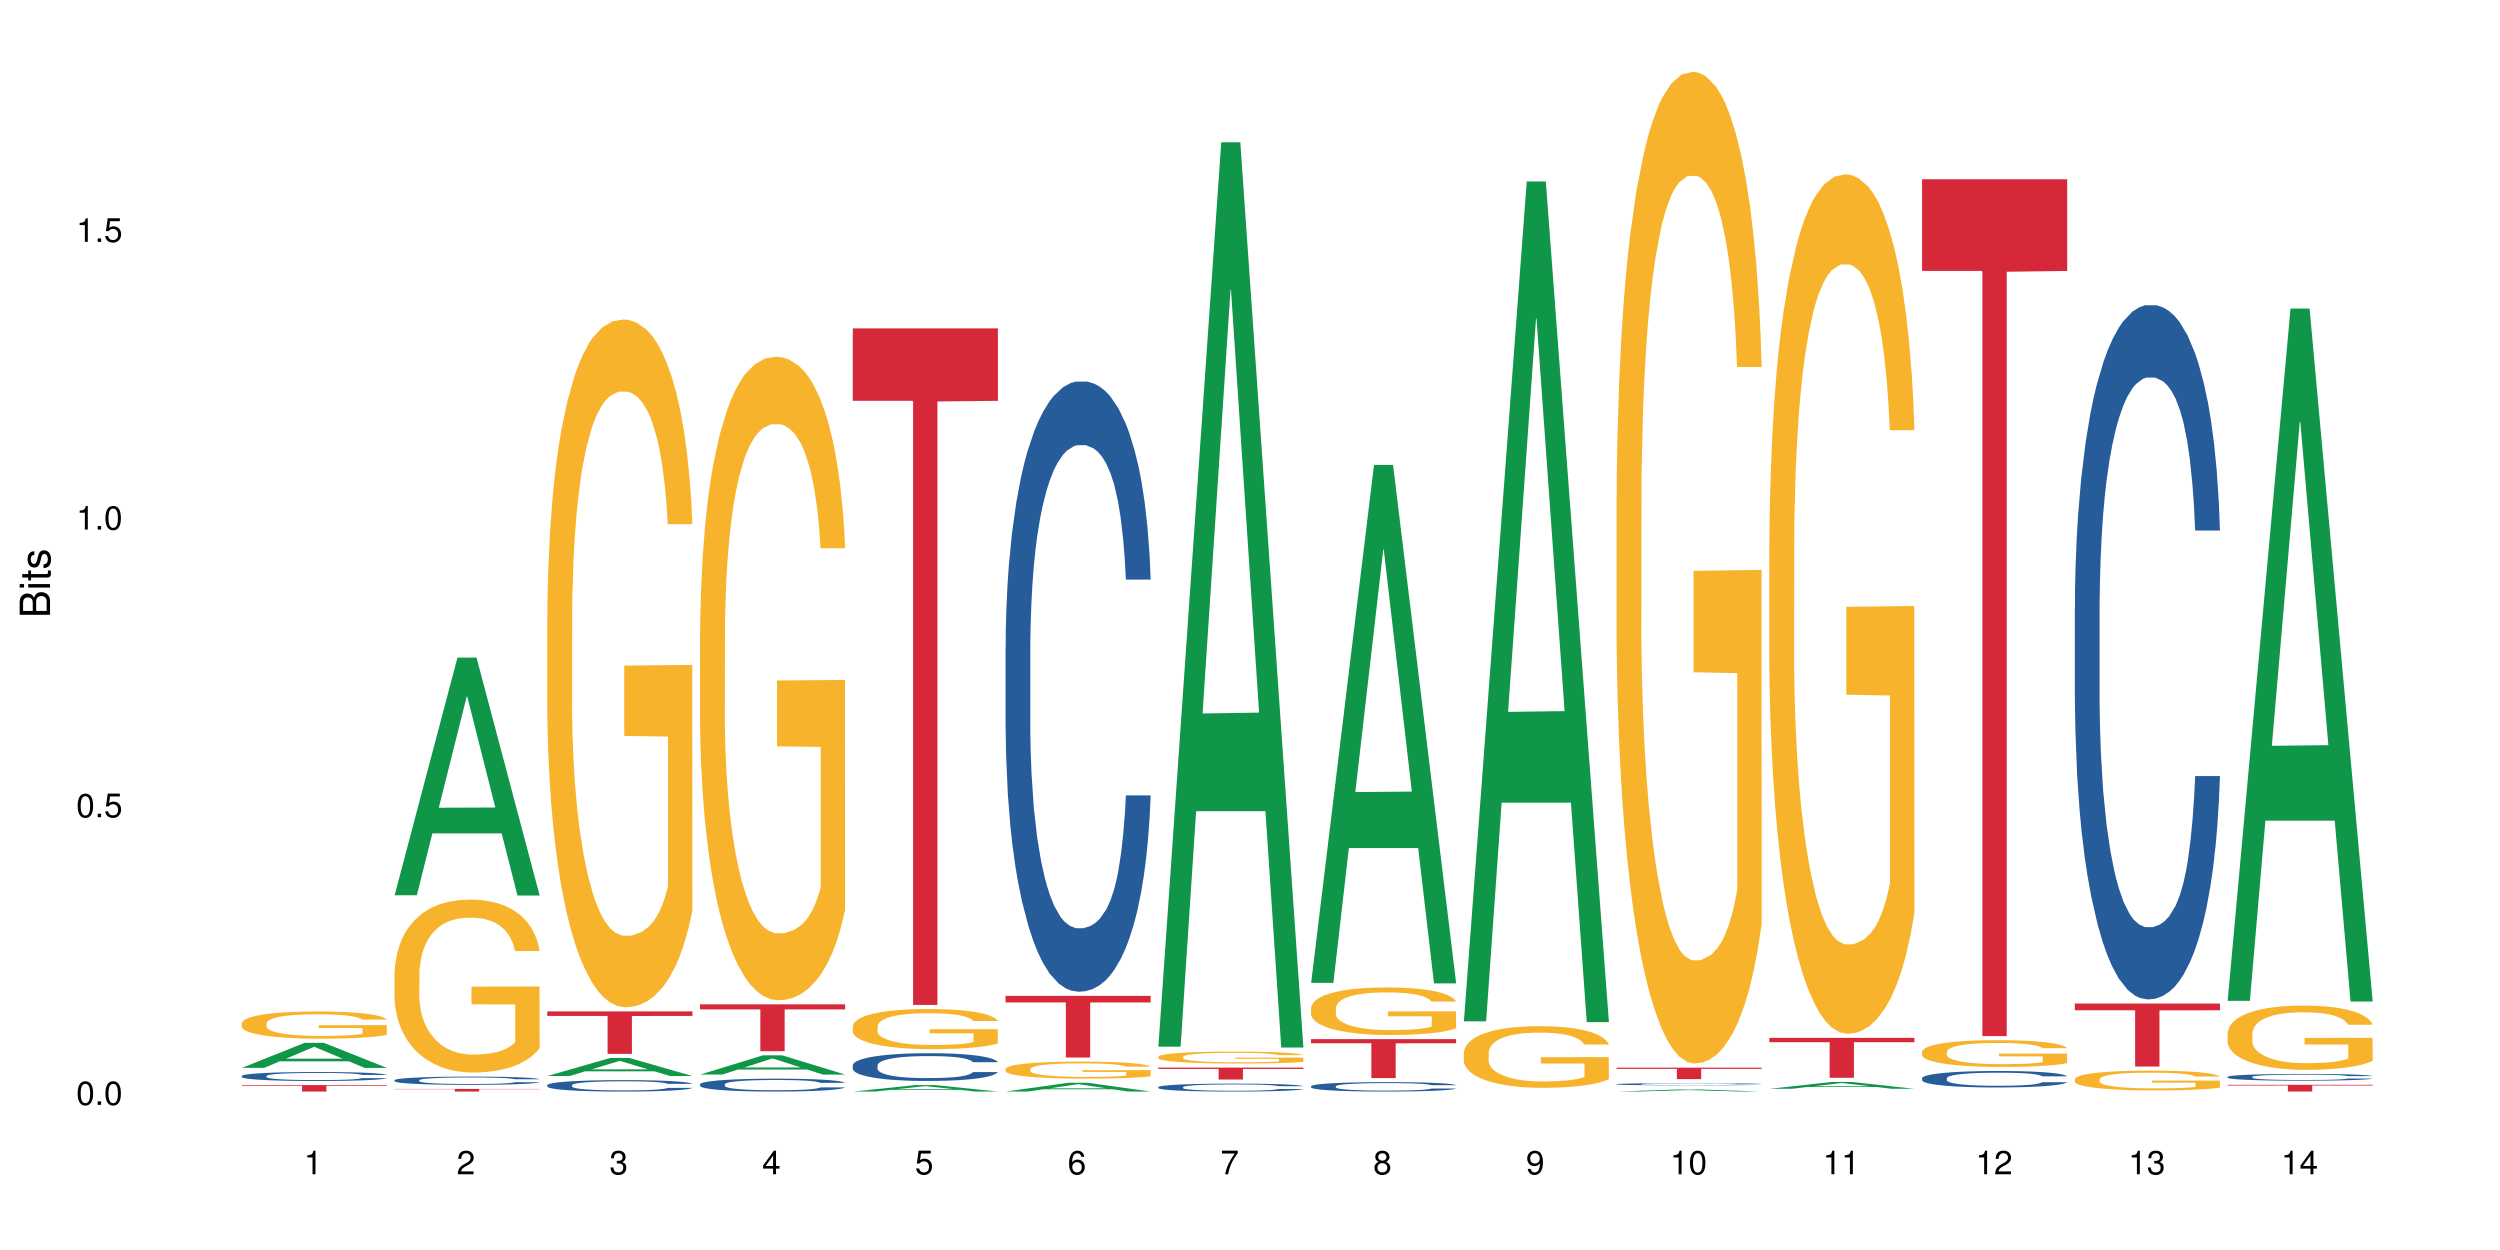 <?xml version="1.0" encoding="UTF-8"?>
<svg xmlns="http://www.w3.org/2000/svg" xmlns:xlink="http://www.w3.org/1999/xlink" width="720pt" height="360pt" viewBox="0 0 720 360" version="1.1">
<defs>
<g>
<symbol overflow="visible" id="glyph0-0">
<path style="stroke:none;" d=""/>
</symbol>
<symbol overflow="visible" id="glyph0-1">
<path style="stroke:none;" d="M 2.641 -6.797 C 2 -6.797 1.422 -6.531 1.078 -6.047 C 0.641 -5.453 0.406 -4.547 0.406 -3.297 C 0.406 -1 1.188 0.219 2.641 0.219 C 4.078 0.219 4.859 -1 4.859 -3.234 C 4.859 -4.562 4.656 -5.438 4.203 -6.047 C 3.844 -6.531 3.281 -6.797 2.641 -6.797 Z M 2.641 -6.047 C 3.547 -6.047 4 -5.125 4 -3.312 C 4 -1.375 3.562 -0.484 2.625 -0.484 C 1.734 -0.484 1.281 -1.422 1.281 -3.281 C 1.281 -5.141 1.734 -6.047 2.641 -6.047 Z M 2.641 -6.047 "/>
</symbol>
<symbol overflow="visible" id="glyph0-2">
<path style="stroke:none;" d="M 1.828 -1 L 0.828 -1 L 0.828 0 L 1.828 0 Z M 1.828 -1 "/>
</symbol>
<symbol overflow="visible" id="glyph0-3">
<path style="stroke:none;" d="M 4.562 -6.797 L 1.062 -6.797 L 0.547 -3.094 L 1.328 -3.094 C 1.719 -3.562 2.047 -3.734 2.578 -3.734 C 3.484 -3.734 4.062 -3.109 4.062 -2.094 C 4.062 -1.125 3.484 -0.531 2.578 -0.531 C 1.828 -0.531 1.375 -0.906 1.188 -1.672 L 0.328 -1.672 C 0.453 -1.109 0.547 -0.844 0.75 -0.594 C 1.125 -0.078 1.828 0.219 2.594 0.219 C 3.969 0.219 4.922 -0.781 4.922 -2.219 C 4.922 -3.562 4.031 -4.484 2.719 -4.484 C 2.25 -4.484 1.859 -4.359 1.469 -4.062 L 1.734 -5.969 L 4.562 -5.969 Z M 4.562 -6.797 "/>
</symbol>
<symbol overflow="visible" id="glyph0-4">
<path style="stroke:none;" d="M 2.484 -4.844 L 2.484 0 L 3.328 0 L 3.328 -6.797 L 2.766 -6.797 C 2.469 -5.75 2.281 -5.609 0.984 -5.453 L 0.984 -4.844 Z M 2.484 -4.844 "/>
</symbol>
<symbol overflow="visible" id="glyph0-5">
<path style="stroke:none;" d="M 4.859 -0.828 L 1.281 -0.828 C 1.359 -1.391 1.672 -1.75 2.5 -2.234 L 3.469 -2.75 C 4.406 -3.266 4.906 -3.969 4.906 -4.812 C 4.906 -5.375 4.672 -5.906 4.266 -6.266 C 3.859 -6.625 3.375 -6.797 2.719 -6.797 C 1.859 -6.797 1.219 -6.5 0.844 -5.922 C 0.609 -5.562 0.5 -5.125 0.484 -4.438 L 1.328 -4.438 C 1.359 -4.906 1.406 -5.188 1.531 -5.406 C 1.75 -5.812 2.188 -6.062 2.703 -6.062 C 3.469 -6.062 4.031 -5.516 4.031 -4.781 C 4.031 -4.25 3.719 -3.797 3.125 -3.438 L 2.234 -2.938 C 0.812 -2.141 0.406 -1.5 0.328 0 L 4.859 0 Z M 4.859 -0.828 "/>
</symbol>
<symbol overflow="visible" id="glyph0-6">
<path style="stroke:none;" d="M 2.125 -3.125 L 2.578 -3.125 C 3.516 -3.125 3.984 -2.703 3.984 -1.891 C 3.984 -1.031 3.469 -0.531 2.578 -0.531 C 1.656 -0.531 1.203 -0.984 1.156 -1.969 L 0.312 -1.969 C 0.344 -1.422 0.438 -1.078 0.609 -0.766 C 0.953 -0.109 1.625 0.219 2.547 0.219 C 3.953 0.219 4.859 -0.609 4.859 -1.906 C 4.859 -2.766 4.516 -3.25 3.703 -3.516 C 4.344 -3.766 4.656 -4.25 4.656 -4.938 C 4.656 -6.109 3.875 -6.797 2.578 -6.797 C 1.203 -6.797 0.484 -6.047 0.453 -4.609 L 1.297 -4.609 C 1.312 -5.016 1.344 -5.25 1.453 -5.453 C 1.641 -5.828 2.062 -6.062 2.594 -6.062 C 3.344 -6.062 3.797 -5.625 3.797 -4.906 C 3.797 -4.422 3.609 -4.141 3.25 -3.984 C 3.016 -3.891 2.719 -3.844 2.125 -3.844 Z M 2.125 -3.125 "/>
</symbol>
<symbol overflow="visible" id="glyph0-7">
<path style="stroke:none;" d="M 3.141 -1.625 L 3.141 0 L 3.984 0 L 3.984 -1.625 L 4.984 -1.625 L 4.984 -2.391 L 3.984 -2.391 L 3.984 -6.797 L 3.359 -6.797 L 0.266 -2.516 L 0.266 -1.625 Z M 3.141 -2.391 L 1 -2.391 L 3.141 -5.359 Z M 3.141 -2.391 "/>
</symbol>
<symbol overflow="visible" id="glyph0-8">
<path style="stroke:none;" d="M 4.781 -5.031 C 4.609 -6.141 3.891 -6.797 2.844 -6.797 C 2.094 -6.797 1.422 -6.438 1.031 -5.828 C 0.609 -5.172 0.406 -4.344 0.406 -3.094 C 0.406 -1.953 0.578 -1.234 0.984 -0.625 C 1.359 -0.078 1.953 0.219 2.703 0.219 C 3.984 0.219 4.922 -0.734 4.922 -2.078 C 4.922 -3.344 4.062 -4.234 2.844 -4.234 C 2.172 -4.234 1.641 -3.969 1.281 -3.469 C 1.281 -5.125 1.828 -6.047 2.797 -6.047 C 3.391 -6.047 3.797 -5.672 3.938 -5.031 Z M 2.734 -3.484 C 3.547 -3.484 4.062 -2.922 4.062 -2 C 4.062 -1.156 3.484 -0.531 2.703 -0.531 C 1.922 -0.531 1.328 -1.188 1.328 -2.047 C 1.328 -2.891 1.906 -3.484 2.734 -3.484 Z M 2.734 -3.484 "/>
</symbol>
<symbol overflow="visible" id="glyph0-9">
<path style="stroke:none;" d="M 4.984 -6.797 L 0.438 -6.797 L 0.438 -5.969 L 4.109 -5.969 C 2.5 -3.656 1.828 -2.234 1.328 0 L 2.219 0 C 2.594 -2.172 3.453 -4.047 4.984 -6.094 Z M 4.984 -6.797 "/>
</symbol>
<symbol overflow="visible" id="glyph0-10">
<path style="stroke:none;" d="M 3.75 -3.578 C 4.453 -4 4.688 -4.344 4.688 -4.984 C 4.688 -6.047 3.844 -6.797 2.641 -6.797 C 1.438 -6.797 0.594 -6.047 0.594 -4.984 C 0.594 -4.359 0.828 -4.016 1.516 -3.578 C 0.734 -3.203 0.359 -2.641 0.359 -1.891 C 0.359 -0.641 1.297 0.219 2.641 0.219 C 3.984 0.219 4.922 -0.641 4.922 -1.875 C 4.922 -2.641 4.531 -3.203 3.75 -3.578 Z M 2.641 -6.047 C 3.359 -6.047 3.812 -5.625 3.812 -4.969 C 3.812 -4.344 3.344 -3.922 2.641 -3.922 C 1.922 -3.922 1.453 -4.344 1.453 -4.984 C 1.453 -5.625 1.922 -6.047 2.641 -6.047 Z M 2.641 -3.203 C 3.484 -3.203 4.062 -2.672 4.062 -1.875 C 4.062 -1.062 3.484 -0.531 2.625 -0.531 C 1.797 -0.531 1.219 -1.078 1.219 -1.875 C 1.219 -2.672 1.797 -3.203 2.641 -3.203 Z M 2.641 -3.203 "/>
</symbol>
<symbol overflow="visible" id="glyph0-11">
<path style="stroke:none;" d="M 0.516 -1.547 C 0.672 -0.438 1.406 0.219 2.438 0.219 C 3.188 0.219 3.859 -0.141 4.266 -0.75 C 4.688 -1.406 4.891 -2.25 4.891 -3.484 C 4.891 -4.625 4.703 -5.359 4.312 -5.953 C 3.938 -6.5 3.344 -6.797 2.594 -6.797 C 1.297 -6.797 0.359 -5.844 0.359 -4.516 C 0.359 -3.25 1.234 -2.344 2.453 -2.344 C 3.094 -2.344 3.562 -2.578 4.016 -3.109 C 4 -1.453 3.469 -0.531 2.5 -0.531 C 1.906 -0.531 1.484 -0.906 1.359 -1.547 Z M 2.578 -6.062 C 3.375 -6.062 3.969 -5.406 3.969 -4.531 C 3.969 -3.688 3.375 -3.094 2.547 -3.094 C 1.734 -3.094 1.234 -3.672 1.234 -4.578 C 1.234 -5.438 1.797 -6.062 2.578 -6.062 Z M 2.578 -6.062 "/>
</symbol>
<symbol overflow="visible" id="glyph1-0">
<path style="stroke:none;" d=""/>
</symbol>
<symbol overflow="visible" id="glyph1-1">
<path style="stroke:none;" d="M 0 -0.953 L 0 -4.891 C 0 -5.719 -0.234 -6.344 -0.734 -6.797 C -1.188 -7.234 -1.812 -7.469 -2.5 -7.469 C -3.547 -7.469 -4.188 -7 -4.625 -5.875 C -4.984 -6.672 -5.641 -7.094 -6.531 -7.094 C -7.156 -7.094 -7.734 -6.859 -8.141 -6.391 C -8.562 -5.938 -8.75 -5.344 -8.75 -4.5 L -8.75 -0.953 Z M -4.984 -2.062 L -7.766 -2.062 L -7.766 -4.219 C -7.766 -4.844 -7.688 -5.203 -7.453 -5.5 C -7.219 -5.812 -6.859 -5.969 -6.375 -5.969 C -5.906 -5.969 -5.531 -5.812 -5.297 -5.5 C -5.062 -5.203 -4.984 -4.844 -4.984 -4.219 Z M -0.984 -2.062 L -4 -2.062 L -4 -4.781 C -4 -5.328 -3.859 -5.688 -3.578 -5.953 C -3.297 -6.219 -2.922 -6.359 -2.484 -6.359 C -2.062 -6.359 -1.688 -6.219 -1.406 -5.953 C -1.109 -5.688 -0.984 -5.328 -0.984 -4.781 Z M -0.984 -2.062 "/>
</symbol>
<symbol overflow="visible" id="glyph1-2">
<path style="stroke:none;" d="M -6.281 -1.797 L -6.281 -0.797 L 0 -0.797 L 0 -1.797 Z M -8.75 -1.797 L -8.75 -0.797 L -7.484 -0.797 L -7.484 -1.797 Z M -8.75 -1.797 "/>
</symbol>
<symbol overflow="visible" id="glyph1-3">
<path style="stroke:none;" d="M -6.281 -3.047 L -6.281 -2.016 L -8.016 -2.016 L -8.016 -1.016 L -6.281 -1.016 L -6.281 -0.172 L -5.469 -0.172 L -5.469 -1.016 L -0.719 -1.016 C -0.078 -1.016 0.281 -1.453 0.281 -2.234 C 0.281 -2.469 0.25 -2.719 0.188 -3.047 L -0.641 -3.047 C -0.609 -2.922 -0.594 -2.766 -0.594 -2.562 C -0.594 -2.141 -0.719 -2.016 -1.156 -2.016 L -5.469 -2.016 L -5.469 -3.047 Z M -6.281 -3.047 "/>
</symbol>
<symbol overflow="visible" id="glyph1-4">
<path style="stroke:none;" d="M -4.531 -5.25 C -5.766 -5.25 -6.469 -4.422 -6.469 -2.969 C -6.469 -1.516 -5.719 -0.562 -4.547 -0.562 C -3.562 -0.562 -3.094 -1.062 -2.734 -2.562 L -2.516 -3.484 C -2.344 -4.188 -2.094 -4.469 -1.625 -4.469 C -1.047 -4.469 -0.641 -3.875 -0.641 -3 C -0.641 -2.453 -0.797 -2 -1.062 -1.75 C -1.25 -1.594 -1.422 -1.531 -1.875 -1.469 L -1.875 -0.406 C -0.422 -0.453 0.281 -1.266 0.281 -2.922 C 0.281 -4.5 -0.5 -5.516 -1.719 -5.516 C -2.656 -5.516 -3.172 -4.984 -3.469 -3.734 L -3.703 -2.766 C -3.891 -1.953 -4.156 -1.609 -4.594 -1.609 C -5.172 -1.609 -5.547 -2.125 -5.547 -2.938 C -5.547 -3.75 -5.203 -4.172 -4.531 -4.203 Z M -4.531 -5.25 "/>
</symbol>
</g>
</defs>
<g id="surface86542">
<rect x="0" y="0" width="720" height="360" style="fill:rgb(100%,100%,100%);fill-opacity:1;stroke:none;"/>
<path style=" stroke:none;fill-rule:nonzero;fill:rgb(6.275%,58.824%,28.235%);fill-opacity:1;" d="M 69.629 307.555 L 69.676 307.547 L 87.758 300.328 L 93.25 300.328 L 111.422 307.562 L 105.039 307.562 L 100.484 305.672 L 80.523 305.672 L 76.059 307.555 L 69.629 307.555 L 82.445 304.891 L 98.652 304.887 L 90.57 301.508 L 90.48 301.504 L 90.391 301.523 L 82.398 304.887 L 82.445 304.891 Z M 69.629 307.555 "/>
<path style=" stroke:none;fill-rule:nonzero;fill:rgb(14.51%,36.078%,60%);fill-opacity:1;" d="M 69.629 309.867 L 69.68 309.863 L 69.68 309.809 L 69.832 309.719 L 70.191 309.605 L 70.547 309.527 L 71.465 309.387 L 72.738 309.25 L 74.062 309.148 L 75.031 309.086 L 75.898 309.039 L 77.887 308.953 L 79.16 308.906 L 80.535 308.867 L 82.219 308.828 L 83.441 308.805 L 86.195 308.766 L 88.234 308.75 L 89.812 308.742 L 93.227 308.742 L 95.266 308.75 L 96.746 308.762 L 98.375 308.781 L 99.75 308.805 L 102.148 308.855 L 104.289 308.922 L 105.258 308.957 L 106.785 309.031 L 107.957 309.102 L 108.773 309.164 L 109.691 309.25 L 110.504 309.359 L 111.117 309.48 L 111.422 309.582 L 104.289 309.582 L 103.93 309.484 L 103.523 309.414 L 102.758 309.316 L 101.992 309.246 L 100.922 309.18 L 99.957 309.133 L 98.629 309.09 L 97.457 309.059 L 96.234 309.039 L 95.062 309.023 L 92.82 309.012 L 90.219 309.012 L 89.254 309.016 L 87.266 309.035 L 86.195 309.051 L 84.664 309.086 L 83.594 309.113 L 82.32 309.164 L 81.453 309.203 L 80.383 309.266 L 79.617 309.316 L 78.754 309.395 L 78.242 309.453 L 77.785 309.52 L 77.375 309.598 L 77.07 309.684 L 76.867 309.77 L 76.766 309.855 L 76.766 310.219 L 76.867 310.305 L 77.121 310.406 L 77.785 310.551 L 78.754 310.676 L 79.875 310.773 L 80.945 310.844 L 81.555 310.879 L 82.371 310.914 L 83.645 310.961 L 85.48 311.008 L 86.551 311.027 L 88.184 311.047 L 89.863 311.059 L 92.105 311.059 L 94.094 311.047 L 95.418 311.035 L 96.797 311.016 L 98.68 310.977 L 99.852 310.938 L 100.871 310.895 L 101.637 310.848 L 102.148 310.812 L 102.91 310.738 L 103.523 310.656 L 103.98 310.574 L 104.289 310.496 L 111.422 310.496 L 111.117 310.59 L 110.66 310.68 L 110.199 310.75 L 109.484 310.832 L 108.672 310.906 L 107.5 310.988 L 106.531 311.043 L 105.258 311.102 L 104.082 311.148 L 102.809 311.188 L 100.922 311.234 L 99.699 311.258 L 98.375 311.277 L 96.797 311.297 L 94.809 311.312 L 92.668 311.324 L 90.68 311.324 L 88.539 311.32 L 86.957 311.312 L 84.867 311.289 L 82.27 311.25 L 80.383 311.203 L 78.906 311.16 L 77.633 311.109 L 76.203 311.047 L 74.371 310.945 L 73.25 310.863 L 72.484 310.797 L 71.617 310.703 L 71.004 310.621 L 70.293 310.488 L 69.781 310.32 L 69.629 310.191 Z M 69.629 309.867 "/>
<path style=" stroke:none;fill-rule:nonzero;fill:rgb(96.863%,70.196%,16.863%);fill-opacity:1;" d="M 69.629 294.664 L 69.68 294.656 L 69.68 294.516 L 69.883 294.191 L 70.395 293.746 L 71.055 293.383 L 71.77 293.094 L 72.23 292.945 L 72.992 292.73 L 73.656 292.574 L 75.336 292.25 L 77.477 291.949 L 78.652 291.82 L 79.977 291.699 L 81.863 291.562 L 82.727 291.512 L 85.379 291.398 L 88.387 291.328 L 91.699 291.305 L 93.227 291.312 L 95.316 291.34 L 98.172 291.418 L 99.801 291.492 L 101.078 291.562 L 102.402 291.656 L 104.031 291.801 L 105.562 291.973 L 106.785 292.145 L 108.008 292.359 L 109.027 292.586 L 109.895 292.836 L 110.66 293.137 L 111.117 293.391 L 111.422 293.641 L 104.34 293.641 L 103.93 293.391 L 103.473 293.195 L 102.707 292.961 L 101.941 292.789 L 101.18 292.652 L 99.75 292.465 L 98.527 292.352 L 97 292.25 L 95.52 292.188 L 93.84 292.145 L 92.82 292.129 L 90.117 292.129 L 87.672 292.18 L 86.246 292.234 L 85.227 292.293 L 83.797 292.402 L 82.934 292.488 L 82.422 292.543 L 80.895 292.766 L 79.875 292.965 L 79.312 293.102 L 78.602 293.316 L 78.09 293.512 L 77.531 293.797 L 77.223 294.012 L 76.816 294.5 L 76.766 295.789 L 76.918 296.062 L 77.223 296.355 L 77.633 296.613 L 78.242 296.883 L 78.855 297.094 L 79.926 297.371 L 80.844 297.559 L 81.555 297.68 L 82.934 297.875 L 83.492 297.938 L 84.816 298.066 L 86.195 298.168 L 87.875 298.254 L 89.148 298.297 L 91.188 298.332 L 93.789 298.332 L 96.848 298.289 L 98.781 298.23 L 100.109 298.176 L 100.977 298.125 L 102.047 298.047 L 102.809 297.973 L 103.523 297.895 L 104.391 297.773 L 104.391 296.062 L 91.801 296.055 L 91.801 295.25 L 111.371 295.246 L 111.422 298.047 L 110.352 298.238 L 109.027 298.426 L 107.754 298.566 L 106.43 298.691 L 104.543 298.824 L 103.012 298.91 L 100.668 299.012 L 98.527 299.078 L 96.285 299.121 L 94.297 299.141 L 91.953 299.148 L 89.863 299.133 L 87.621 299.09 L 85.836 299.035 L 84.207 298.961 L 82.574 298.867 L 80.535 298.719 L 79.211 298.598 L 77.836 298.445 L 76.461 298.266 L 75.234 298.074 L 74.422 297.922 L 73.605 297.75 L 72.738 297.535 L 71.922 297.293 L 71.312 297.07 L 70.75 296.82 L 70.344 296.582 L 69.934 296.262 L 69.73 296.004 L 69.629 295.781 Z M 69.629 294.664 "/>
<path style=" stroke:none;fill-rule:nonzero;fill:rgb(83.922%,15.686%,22.353%);fill-opacity:1;" d="M 69.629 312.504 L 111.422 312.504 L 111.422 312.707 L 94.004 312.707 L 94.004 314.371 L 86.996 314.371 L 86.996 312.707 L 69.629 312.707 Z M 69.629 312.504 "/>
<path style=" stroke:none;fill-rule:nonzero;fill:rgb(6.275%,58.824%,28.235%);fill-opacity:1;" d="M 113.621 257.844 L 113.668 257.777 L 131.75 189.395 L 137.242 189.395 L 155.418 257.906 L 149.031 257.906 L 144.477 240.023 L 124.52 240.023 L 120.051 257.844 L 113.621 257.844 L 126.438 232.625 L 142.645 232.562 L 134.562 200.59 L 134.477 200.527 L 134.387 200.719 L 126.395 232.562 L 126.438 232.625 Z M 113.621 257.844 "/>
<path style=" stroke:none;fill-rule:nonzero;fill:rgb(14.51%,36.078%,60%);fill-opacity:1;" d="M 113.621 311.098 L 113.672 311.094 L 113.672 311.043 L 113.828 310.961 L 114.184 310.855 L 114.539 310.785 L 115.457 310.656 L 116.73 310.531 L 118.059 310.438 L 119.023 310.383 L 119.891 310.34 L 121.879 310.258 L 123.152 310.219 L 124.531 310.18 L 126.211 310.145 L 127.434 310.121 L 130.188 310.086 L 132.227 310.07 L 133.805 310.066 L 137.223 310.066 L 139.258 310.074 L 140.738 310.086 L 142.367 310.102 L 143.746 310.121 L 146.141 310.168 L 148.281 310.23 L 149.25 310.266 L 150.777 310.332 L 151.949 310.398 L 152.766 310.453 L 153.684 310.531 L 154.5 310.629 L 155.109 310.742 L 155.418 310.836 L 148.281 310.836 L 147.926 310.746 L 147.516 310.68 L 146.75 310.59 L 145.988 310.527 L 144.918 310.465 L 143.949 310.426 L 142.625 310.383 L 141.453 310.359 L 140.227 310.34 L 139.055 310.324 L 136.812 310.312 L 134.215 310.312 L 133.246 310.316 L 131.258 310.332 L 130.188 310.348 L 128.66 310.379 L 127.59 310.406 L 126.312 310.449 L 125.449 310.488 L 124.379 310.543 L 123.613 310.594 L 122.746 310.664 L 122.234 310.719 L 121.777 310.781 L 121.371 310.852 L 121.062 310.926 L 120.859 311.008 L 120.758 311.086 L 120.758 311.422 L 120.859 311.5 L 121.113 311.59 L 121.777 311.723 L 122.746 311.836 L 123.867 311.93 L 124.938 311.992 L 125.551 312.023 L 126.363 312.059 L 127.641 312.102 L 129.473 312.145 L 130.543 312.16 L 132.176 312.18 L 133.855 312.188 L 136.098 312.188 L 138.086 312.18 L 139.414 312.168 L 140.789 312.152 L 142.676 312.113 L 143.848 312.078 L 144.867 312.039 L 145.629 311.996 L 146.141 311.961 L 146.906 311.895 L 147.516 311.82 L 147.977 311.746 L 148.281 311.672 L 155.418 311.672 L 155.109 311.758 L 154.652 311.844 L 154.191 311.906 L 153.48 311.98 L 152.664 312.051 L 151.492 312.125 L 150.523 312.176 L 149.25 312.23 L 148.078 312.27 L 146.805 312.309 L 144.918 312.352 L 143.695 312.371 L 142.367 312.391 L 140.789 312.41 L 138.801 312.426 L 136.66 312.434 L 134.672 312.434 L 132.531 312.43 L 130.953 312.422 L 128.863 312.402 L 126.262 312.363 L 124.379 312.32 L 122.898 312.281 L 121.625 312.238 L 120.199 312.18 L 118.363 312.082 L 117.242 312.012 L 116.477 311.949 L 115.609 311.863 L 115 311.789 L 114.285 311.668 L 113.777 311.516 L 113.621 311.395 Z M 113.621 311.098 "/>
<path style=" stroke:none;fill-rule:nonzero;fill:rgb(96.863%,70.196%,16.863%);fill-opacity:1;" d="M 113.621 280.418 L 113.672 280.371 L 113.672 279.461 L 113.879 277.414 L 114.387 274.594 L 115.051 272.277 L 115.762 270.457 L 116.223 269.5 L 116.988 268.137 L 117.648 267.137 L 119.332 265.09 L 121.473 263.18 L 122.645 262.363 L 123.969 261.59 L 125.855 260.727 L 126.723 260.406 L 129.371 259.68 L 132.379 259.223 L 135.691 259.086 L 137.223 259.133 L 139.312 259.316 L 142.164 259.816 L 143.797 260.27 L 145.07 260.727 L 146.395 261.316 L 148.027 262.227 L 149.555 263.316 L 150.777 264.41 L 152 265.773 L 153.02 267.227 L 153.887 268.82 L 154.652 270.73 L 155.109 272.32 L 155.418 273.914 L 148.332 273.914 L 147.926 272.32 L 147.465 271.094 L 146.699 269.594 L 145.938 268.5 L 145.172 267.637 L 143.746 266.453 L 142.523 265.727 L 140.992 265.09 L 139.516 264.68 L 137.832 264.41 L 136.812 264.316 L 134.113 264.316 L 131.664 264.637 L 130.238 265 L 129.219 265.363 L 127.793 266.047 L 126.926 266.59 L 126.414 266.957 L 124.887 268.363 L 123.867 269.637 L 123.305 270.504 L 122.594 271.867 L 122.082 273.094 L 121.523 274.914 L 121.219 276.277 L 120.809 279.371 L 120.758 287.555 L 120.91 289.285 L 121.219 291.148 L 121.625 292.785 L 122.234 294.516 L 122.848 295.832 L 123.918 297.605 L 124.836 298.789 L 125.551 299.562 L 126.926 300.789 L 127.484 301.199 L 128.812 302.02 L 130.188 302.656 L 131.871 303.199 L 133.145 303.473 L 135.184 303.703 L 137.781 303.703 L 140.84 303.43 L 142.777 303.066 L 144.102 302.699 L 144.969 302.383 L 146.039 301.883 L 146.805 301.426 L 147.516 300.926 L 148.383 300.152 L 148.383 289.285 L 135.793 289.238 L 135.793 284.145 L 155.367 284.102 L 155.418 301.883 L 154.348 303.109 L 153.02 304.293 L 151.746 305.203 L 150.422 305.977 L 148.535 306.84 L 147.008 307.387 L 144.664 308.023 L 142.523 308.43 L 140.277 308.703 L 138.293 308.84 L 135.945 308.887 L 133.855 308.793 L 131.613 308.523 L 129.832 308.156 L 128.199 307.703 L 126.57 307.113 L 124.531 306.156 L 123.203 305.383 L 121.828 304.43 L 120.453 303.293 L 119.23 302.062 L 118.414 301.109 L 117.598 300.016 L 116.73 298.652 L 115.918 297.105 L 115.305 295.695 L 114.742 294.105 L 114.336 292.605 L 113.93 290.559 L 113.727 288.922 L 113.621 287.512 Z M 113.621 280.418 "/>
<path style=" stroke:none;fill-rule:nonzero;fill:rgb(83.922%,15.686%,22.353%);fill-opacity:1;" d="M 113.621 313.613 L 155.418 313.613 L 155.418 313.695 L 138 313.695 L 138 314.371 L 130.988 314.371 L 130.988 313.695 L 113.621 313.695 Z M 113.621 313.613 "/>
<path style=" stroke:none;fill-rule:nonzero;fill:rgb(6.275%,58.824%,28.235%);fill-opacity:1;" d="M 157.617 309.895 L 157.66 309.891 L 175.746 304.691 L 181.238 304.691 L 199.41 309.898 L 193.023 309.898 L 188.469 308.539 L 168.512 308.539 L 164.047 309.895 L 157.617 309.895 L 170.43 307.977 L 186.641 307.973 L 178.559 305.543 L 178.469 305.539 L 178.379 305.551 L 170.387 307.973 L 170.43 307.977 Z M 157.617 309.895 "/>
<path style=" stroke:none;fill-rule:nonzero;fill:rgb(14.51%,36.078%,60%);fill-opacity:1;" d="M 157.617 312.512 L 157.668 312.508 L 157.668 312.438 L 157.82 312.32 L 158.176 312.176 L 158.535 312.078 L 159.449 311.902 L 160.727 311.73 L 162.051 311.598 L 163.02 311.52 L 163.887 311.457 L 165.871 311.348 L 167.148 311.289 L 168.523 311.238 L 170.207 311.188 L 171.43 311.156 L 174.18 311.109 L 176.219 311.09 L 177.801 311.078 L 181.215 311.078 L 183.254 311.09 L 184.73 311.105 L 186.363 311.129 L 187.738 311.156 L 190.133 311.223 L 192.273 311.309 L 193.242 311.355 L 194.773 311.449 L 195.945 311.539 L 196.758 311.617 L 197.676 311.73 L 198.492 311.863 L 199.105 312.02 L 199.41 312.148 L 192.273 312.148 L 191.918 312.027 L 191.512 311.934 L 190.746 311.809 L 189.98 311.723 L 188.91 311.637 L 187.941 311.578 L 186.617 311.52 L 185.445 311.484 L 184.223 311.457 L 183.051 311.441 L 180.805 311.422 L 178.207 311.422 L 177.238 311.43 L 175.25 311.453 L 174.18 311.473 L 172.652 311.516 L 171.582 311.555 L 170.309 311.613 L 169.441 311.664 L 168.371 311.742 L 167.605 311.812 L 166.738 311.914 L 166.23 311.988 L 165.77 312.07 L 165.363 312.172 L 165.059 312.277 L 164.855 312.387 L 164.75 312.496 L 164.75 312.961 L 164.855 313.07 L 165.109 313.199 L 165.77 313.379 L 166.738 313.539 L 167.859 313.668 L 168.93 313.758 L 169.543 313.801 L 170.359 313.848 L 171.633 313.906 L 173.469 313.969 L 174.539 313.992 L 176.168 314.016 L 177.852 314.027 L 180.094 314.027 L 182.082 314.016 L 183.406 314 L 184.781 313.977 L 186.668 313.926 L 187.84 313.879 L 188.859 313.82 L 189.625 313.762 L 190.133 313.715 L 190.898 313.621 L 191.512 313.52 L 191.969 313.414 L 192.273 313.312 L 199.41 313.312 L 199.105 313.434 L 198.645 313.551 L 198.188 313.637 L 197.473 313.742 L 196.656 313.836 L 195.484 313.941 L 194.516 314.008 L 193.242 314.086 L 192.07 314.141 L 190.797 314.191 L 188.91 314.254 L 187.688 314.285 L 186.363 314.309 L 184.781 314.336 L 182.793 314.355 L 180.652 314.367 L 178.664 314.371 L 176.523 314.363 L 174.945 314.352 L 172.855 314.324 L 170.258 314.27 L 168.371 314.215 L 166.891 314.156 L 165.617 314.098 L 164.191 314.016 L 162.355 313.883 L 161.234 313.781 L 160.469 313.695 L 159.605 313.578 L 158.992 313.473 L 158.277 313.305 L 157.77 313.094 L 157.617 312.926 Z M 157.617 312.512 "/>
<path style=" stroke:none;fill-rule:nonzero;fill:rgb(96.863%,70.196%,16.863%);fill-opacity:1;" d="M 157.617 176.848 L 157.668 176.668 L 157.668 173.047 L 157.871 164.906 L 158.379 153.691 L 159.043 144.465 L 159.758 137.227 L 160.215 133.43 L 160.98 128 L 161.641 124.02 L 163.324 115.879 L 165.465 108.281 L 166.637 105.023 L 167.961 101.949 L 169.848 98.512 L 170.715 97.246 L 173.363 94.352 L 176.371 92.543 L 179.684 92 L 181.215 92.18 L 183.305 92.902 L 186.156 94.895 L 187.789 96.703 L 189.062 98.512 L 190.387 100.863 L 192.02 104.48 L 193.547 108.824 L 194.773 113.168 L 195.996 118.594 L 197.016 124.383 L 197.879 130.715 L 198.645 138.312 L 199.105 144.645 L 199.41 150.977 L 192.324 150.977 L 191.918 144.645 L 191.457 139.762 L 190.695 133.789 L 189.93 129.449 L 189.164 126.012 L 187.738 121.309 L 186.516 118.414 L 184.984 115.879 L 183.508 114.25 L 181.824 113.168 L 180.805 112.805 L 178.105 112.805 L 175.66 114.07 L 174.23 115.52 L 173.211 116.965 L 171.785 119.68 L 170.918 121.852 L 170.41 123.297 L 168.879 128.906 L 167.859 133.973 L 167.301 137.41 L 166.586 142.836 L 166.078 147.719 L 165.516 154.957 L 165.211 160.383 L 164.801 172.688 L 164.75 205.25 L 164.906 212.125 L 165.211 219.543 L 165.617 226.055 L 166.23 232.93 L 166.84 238.176 L 167.91 245.234 L 168.828 249.938 L 169.543 253.012 L 170.918 257.898 L 171.48 259.523 L 172.805 262.781 L 174.18 265.312 L 175.863 267.484 L 177.137 268.57 L 179.176 269.477 L 181.773 269.477 L 184.832 268.391 L 186.77 266.941 L 188.094 265.496 L 188.961 264.23 L 190.031 262.238 L 190.797 260.43 L 191.512 258.441 L 192.375 255.363 L 192.375 212.125 L 179.789 211.945 L 179.789 191.684 L 199.359 191.5 L 199.41 262.238 L 198.34 267.125 L 197.016 271.828 L 195.738 275.445 L 194.414 278.52 L 192.527 281.957 L 191 284.129 L 188.656 286.66 L 186.516 288.289 L 184.273 289.375 L 182.285 289.918 L 179.941 290.098 L 177.852 289.738 L 175.609 288.652 L 173.824 287.203 L 172.191 285.395 L 170.562 283.043 L 168.523 279.246 L 167.199 276.168 L 165.82 272.371 L 164.445 267.848 L 163.223 262.961 L 162.406 259.164 L 161.59 254.82 L 160.727 249.395 L 159.91 243.242 L 159.297 237.633 L 158.738 231.301 L 158.328 225.332 L 157.922 217.191 L 157.719 210.68 L 157.617 205.07 Z M 157.617 176.848 "/>
<path style=" stroke:none;fill-rule:nonzero;fill:rgb(83.922%,15.686%,22.353%);fill-opacity:1;" d="M 157.617 291.277 L 199.41 291.277 L 199.41 292.59 L 181.992 292.602 L 181.992 303.512 L 174.984 303.512 L 174.984 292.613 L 174.883 292.59 L 157.617 292.59 Z M 157.617 291.277 "/>
<path style=" stroke:none;fill-rule:nonzero;fill:rgb(6.275%,58.824%,28.235%);fill-opacity:1;" d="M 201.609 309.473 L 201.652 309.469 L 219.738 303.93 L 225.23 303.93 L 243.402 309.477 L 237.02 309.477 L 232.465 308.031 L 212.504 308.031 L 208.039 309.473 L 201.609 309.473 L 214.426 307.43 L 230.633 307.426 L 222.551 304.836 L 222.461 304.832 L 222.371 304.848 L 214.379 307.426 L 214.426 307.43 Z M 201.609 309.473 "/>
<path style=" stroke:none;fill-rule:nonzero;fill:rgb(14.51%,36.078%,60%);fill-opacity:1;" d="M 201.609 312.273 L 201.66 312.27 L 201.66 312.188 L 201.812 312.059 L 202.172 311.895 L 202.527 311.785 L 203.445 311.586 L 204.719 311.391 L 206.043 311.242 L 207.012 311.152 L 207.879 311.086 L 209.867 310.961 L 211.141 310.895 L 212.516 310.836 L 214.199 310.781 L 215.422 310.746 L 218.176 310.691 L 220.211 310.668 L 221.793 310.656 L 225.207 310.656 L 227.246 310.672 L 228.723 310.688 L 230.355 310.715 L 231.73 310.746 L 234.129 310.82 L 236.27 310.914 L 237.234 310.969 L 238.766 311.074 L 239.938 311.176 L 240.754 311.266 L 241.672 311.391 L 242.484 311.543 L 243.098 311.715 L 243.402 311.863 L 236.27 311.863 L 235.91 311.727 L 235.504 311.621 L 234.738 311.48 L 233.973 311.383 L 232.902 311.285 L 231.934 311.223 L 230.609 311.156 L 229.438 311.117 L 228.215 311.086 L 227.043 311.066 L 224.801 311.043 L 222.199 311.043 L 221.23 311.051 L 219.246 311.078 L 218.176 311.102 L 216.645 311.148 L 215.574 311.195 L 214.301 311.262 L 213.434 311.32 L 212.363 311.406 L 211.598 311.484 L 210.734 311.598 L 210.223 311.684 L 209.766 311.777 L 209.355 311.891 L 209.051 312.008 L 208.848 312.133 L 208.746 312.258 L 208.746 312.781 L 208.848 312.906 L 209.102 313.047 L 209.766 313.254 L 210.734 313.434 L 211.855 313.578 L 212.926 313.68 L 213.535 313.727 L 214.352 313.781 L 215.625 313.848 L 217.461 313.914 L 218.531 313.941 L 220.16 313.969 L 221.844 313.984 L 224.086 313.984 L 226.074 313.969 L 227.398 313.953 L 228.777 313.926 L 230.66 313.867 L 231.832 313.812 L 232.852 313.75 L 233.617 313.684 L 234.129 313.629 L 234.891 313.527 L 235.504 313.41 L 235.961 313.293 L 236.27 313.176 L 243.402 313.176 L 243.098 313.312 L 242.641 313.445 L 242.18 313.543 L 241.465 313.66 L 240.652 313.766 L 239.48 313.887 L 238.512 313.965 L 237.234 314.047 L 236.062 314.113 L 234.789 314.172 L 232.902 314.238 L 231.68 314.273 L 230.355 314.305 L 228.777 314.328 L 226.789 314.355 L 224.648 314.367 L 222.66 314.371 L 220.52 314.363 L 218.938 314.352 L 216.848 314.32 L 214.25 314.258 L 212.363 314.195 L 210.887 314.129 L 209.613 314.062 L 208.184 313.969 L 206.348 313.82 L 205.227 313.707 L 204.465 313.609 L 203.598 313.477 L 202.984 313.359 L 202.273 313.168 L 201.762 312.93 L 201.609 312.742 Z M 201.609 312.273 "/>
<path style=" stroke:none;fill-rule:nonzero;fill:rgb(96.863%,70.196%,16.863%);fill-opacity:1;" d="M 201.609 182.109 L 201.66 181.941 L 201.66 178.555 L 201.863 170.938 L 202.375 160.441 L 203.035 151.809 L 203.75 145.039 L 204.207 141.484 L 204.973 136.406 L 205.637 132.684 L 207.316 125.066 L 209.457 117.957 L 210.629 114.91 L 211.957 112.031 L 213.844 108.816 L 214.707 107.629 L 217.359 104.922 L 220.367 103.23 L 223.68 102.723 L 225.207 102.891 L 227.297 103.566 L 230.152 105.43 L 231.781 107.121 L 233.059 108.816 L 234.383 111.016 L 236.012 114.402 L 237.543 118.465 L 238.766 122.527 L 239.988 127.605 L 241.008 133.02 L 241.875 138.945 L 242.641 146.055 L 243.098 151.98 L 243.402 157.902 L 236.32 157.902 L 235.91 151.98 L 235.453 147.41 L 234.688 141.824 L 233.922 137.762 L 233.16 134.543 L 231.73 130.145 L 230.508 127.434 L 228.98 125.066 L 227.5 123.543 L 225.82 122.527 L 224.801 122.188 L 222.098 122.188 L 219.652 123.371 L 218.227 124.727 L 217.207 126.082 L 215.777 128.621 L 214.914 130.652 L 214.402 132.004 L 212.875 137.254 L 211.855 141.992 L 211.293 145.207 L 210.578 150.285 L 210.07 154.855 L 209.508 161.629 L 209.203 166.707 L 208.797 178.215 L 208.746 208.684 L 208.898 215.117 L 209.203 222.059 L 209.613 228.152 L 210.223 234.582 L 210.836 239.492 L 211.906 246.094 L 212.824 250.496 L 213.535 253.371 L 214.914 257.941 L 215.473 259.465 L 216.797 262.512 L 218.176 264.883 L 219.855 266.914 L 221.129 267.93 L 223.168 268.777 L 225.77 268.777 L 228.828 267.762 L 230.762 266.406 L 232.09 265.051 L 232.953 263.867 L 234.023 262.004 L 234.789 260.312 L 235.504 258.449 L 236.371 255.574 L 236.371 215.117 L 223.781 214.949 L 223.781 195.988 L 243.352 195.82 L 243.402 262.004 L 242.332 266.574 L 241.008 270.977 L 239.734 274.363 L 238.41 277.238 L 236.523 280.457 L 234.992 282.488 L 232.648 284.855 L 230.508 286.379 L 228.266 287.395 L 226.277 287.902 L 223.934 288.074 L 221.844 287.734 L 219.602 286.719 L 217.816 285.363 L 216.188 283.672 L 214.555 281.473 L 212.516 277.918 L 211.191 275.039 L 209.816 271.484 L 208.438 267.254 L 207.215 262.684 L 206.402 259.129 L 205.586 255.066 L 204.719 249.988 L 203.902 244.23 L 203.293 238.984 L 202.73 233.059 L 202.324 227.473 L 201.914 219.855 L 201.711 213.762 L 201.609 208.516 Z M 201.609 182.109 "/>
<path style=" stroke:none;fill-rule:nonzero;fill:rgb(83.922%,15.686%,22.353%);fill-opacity:1;" d="M 201.609 289.254 L 243.402 289.254 L 243.402 290.699 L 225.984 290.711 L 225.984 302.75 L 218.977 302.75 L 218.977 290.723 L 218.875 290.699 L 201.609 290.699 Z M 201.609 289.254 "/>
<path style=" stroke:none;fill-rule:nonzero;fill:rgb(6.275%,58.824%,28.235%);fill-opacity:1;" d="M 245.602 314.367 L 245.648 314.367 L 263.73 312.496 L 269.223 312.496 L 287.398 314.371 L 281.012 314.371 L 276.457 313.883 L 256.496 313.883 L 252.031 314.367 L 245.602 314.367 L 258.418 313.68 L 274.625 313.676 L 266.543 312.801 L 266.457 312.801 L 266.367 312.805 L 258.375 313.676 L 258.418 313.68 Z M 245.602 314.367 "/>
<path style=" stroke:none;fill-rule:nonzero;fill:rgb(14.51%,36.078%,60%);fill-opacity:1;" d="M 245.602 306.805 L 245.652 306.797 L 245.652 306.621 L 245.809 306.344 L 246.164 305.996 L 246.52 305.754 L 247.438 305.324 L 248.711 304.906 L 250.035 304.586 L 251.004 304.395 L 251.871 304.25 L 253.859 303.98 L 255.133 303.84 L 256.512 303.719 L 258.191 303.594 L 259.414 303.52 L 262.168 303.402 L 264.207 303.352 L 265.785 303.332 L 269.199 303.332 L 271.238 303.359 L 272.719 303.395 L 274.348 303.453 L 275.727 303.52 L 278.121 303.68 L 280.262 303.887 L 281.23 304.004 L 282.758 304.227 L 283.93 304.449 L 284.746 304.637 L 285.664 304.906 L 286.48 305.234 L 287.09 305.609 L 287.398 305.922 L 280.262 305.922 L 279.906 305.629 L 279.496 305.402 L 278.73 305.105 L 277.969 304.895 L 276.898 304.68 L 275.93 304.543 L 274.605 304.402 L 273.43 304.316 L 272.207 304.25 L 271.035 304.207 L 268.793 304.164 L 266.195 304.164 L 265.227 304.176 L 263.238 304.234 L 262.168 304.285 L 260.637 304.391 L 259.566 304.484 L 258.293 304.629 L 257.426 304.754 L 256.355 304.945 L 255.594 305.113 L 254.727 305.352 L 254.215 305.535 L 253.758 305.738 L 253.352 305.98 L 253.043 306.234 L 252.84 306.504 L 252.738 306.77 L 252.738 307.898 L 252.84 308.164 L 253.094 308.469 L 253.758 308.914 L 254.727 309.301 L 255.848 309.609 L 256.918 309.828 L 257.531 309.93 L 258.344 310.047 L 259.617 310.191 L 261.453 310.336 L 262.523 310.395 L 264.156 310.453 L 265.836 310.484 L 268.078 310.484 L 270.066 310.453 L 271.395 310.418 L 272.77 310.359 L 274.656 310.234 L 275.828 310.117 L 276.848 309.98 L 277.609 309.84 L 278.121 309.723 L 278.887 309.5 L 279.496 309.25 L 279.957 308.996 L 280.262 308.746 L 287.398 308.746 L 287.09 309.039 L 286.633 309.324 L 286.172 309.535 L 285.461 309.789 L 284.645 310.016 L 283.473 310.273 L 282.504 310.441 L 281.23 310.621 L 280.059 310.762 L 278.781 310.887 L 276.898 311.031 L 275.676 311.105 L 274.348 311.168 L 272.77 311.227 L 270.781 311.277 L 268.641 311.309 L 266.652 311.316 L 264.512 311.301 L 262.934 311.273 L 260.844 311.207 L 258.242 311.074 L 256.355 310.938 L 254.879 310.797 L 253.605 310.652 L 252.18 310.453 L 250.344 310.133 L 249.223 309.887 L 248.457 309.68 L 247.59 309.395 L 246.98 309.141 L 246.266 308.73 L 245.754 308.215 L 245.602 307.812 Z M 245.602 306.805 "/>
<path style=" stroke:none;fill-rule:nonzero;fill:rgb(96.863%,70.196%,16.863%);fill-opacity:1;" d="M 245.602 295.547 L 245.652 295.539 L 245.652 295.328 L 245.859 294.852 L 246.367 294.199 L 247.031 293.66 L 247.742 293.238 L 248.203 293.016 L 248.965 292.699 L 249.629 292.469 L 251.312 291.996 L 253.453 291.551 L 254.625 291.363 L 255.949 291.184 L 257.836 290.98 L 258.703 290.906 L 261.352 290.738 L 264.359 290.633 L 267.672 290.602 L 269.199 290.613 L 271.289 290.656 L 274.145 290.77 L 275.777 290.875 L 277.051 290.98 L 278.375 291.117 L 280.008 291.328 L 281.535 291.582 L 282.758 291.836 L 283.98 292.152 L 285 292.488 L 285.867 292.859 L 286.633 293.301 L 287.09 293.672 L 287.398 294.039 L 280.312 294.039 L 279.906 293.672 L 279.445 293.387 L 278.68 293.039 L 277.918 292.785 L 277.152 292.586 L 275.727 292.312 L 274.5 292.141 L 272.973 291.996 L 271.496 291.898 L 269.812 291.836 L 268.793 291.816 L 266.094 291.816 L 263.645 291.891 L 262.219 291.973 L 261.199 292.059 L 259.773 292.215 L 258.906 292.344 L 258.395 292.426 L 256.867 292.754 L 255.848 293.051 L 255.285 293.25 L 254.574 293.566 L 254.062 293.852 L 253.504 294.273 L 253.195 294.59 L 252.789 295.305 L 252.738 297.203 L 252.891 297.605 L 253.195 298.039 L 253.605 298.418 L 254.215 298.816 L 254.828 299.125 L 255.898 299.535 L 256.816 299.809 L 257.531 299.988 L 258.906 300.273 L 259.465 300.367 L 260.793 300.559 L 262.168 300.707 L 263.848 300.832 L 265.125 300.895 L 267.164 300.949 L 269.762 300.949 L 272.82 300.887 L 274.758 300.801 L 276.082 300.715 L 276.949 300.645 L 278.02 300.527 L 278.781 300.422 L 279.496 300.305 L 280.363 300.125 L 280.363 297.605 L 267.773 297.594 L 267.773 296.414 L 287.344 296.402 L 287.398 300.527 L 286.328 300.812 L 285 301.086 L 283.727 301.297 L 282.402 301.477 L 280.516 301.676 L 278.988 301.805 L 276.641 301.949 L 274.5 302.047 L 272.258 302.109 L 270.27 302.141 L 267.926 302.152 L 265.836 302.129 L 263.594 302.066 L 261.812 301.98 L 260.18 301.875 L 258.547 301.738 L 256.512 301.52 L 255.184 301.34 L 253.809 301.117 L 252.434 300.855 L 251.211 300.57 L 250.395 300.348 L 249.578 300.094 L 248.711 299.777 L 247.895 299.418 L 247.285 299.094 L 246.723 298.723 L 246.316 298.375 L 245.91 297.902 L 245.703 297.52 L 245.602 297.195 Z M 245.602 295.547 "/>
<path style=" stroke:none;fill-rule:nonzero;fill:rgb(83.922%,15.686%,22.353%);fill-opacity:1;" d="M 245.602 94.578 L 287.398 94.578 L 287.398 115.438 L 269.977 115.621 L 269.977 289.422 L 262.969 289.422 L 262.969 115.801 L 262.867 115.438 L 245.602 115.438 Z M 245.602 94.578 "/>
<path style=" stroke:none;fill-rule:nonzero;fill:rgb(6.275%,58.824%,28.235%);fill-opacity:1;" d="M 289.598 314.367 L 289.641 314.367 L 307.727 311.828 L 313.219 311.828 L 331.391 314.371 L 325.004 314.371 L 320.449 313.707 L 300.492 313.707 L 296.027 314.367 L 289.598 314.367 L 302.41 313.434 L 318.621 313.43 L 310.539 312.246 L 310.449 312.242 L 310.359 312.25 L 302.367 313.43 L 302.41 313.434 Z M 289.598 314.367 "/>
<path style=" stroke:none;fill-rule:nonzero;fill:rgb(14.51%,36.078%,60%);fill-opacity:1;" d="M 289.598 186.359 L 289.648 186.199 L 289.648 182.344 L 289.801 176.242 L 290.156 168.531 L 290.516 163.23 L 291.43 153.754 L 292.707 144.598 L 294.031 137.531 L 295 133.355 L 295.867 130.145 L 297.852 124.199 L 299.129 121.148 L 300.504 118.418 L 302.184 115.688 L 303.41 114.082 L 306.16 111.512 L 308.199 110.387 L 309.781 109.906 L 313.195 109.906 L 315.234 110.547 L 316.711 111.352 L 318.344 112.637 L 319.719 114.082 L 322.113 117.617 L 324.254 122.113 L 325.223 124.684 L 326.75 129.66 L 327.926 134.48 L 328.738 138.656 L 329.656 144.598 L 330.473 151.828 L 331.086 160.02 L 331.391 166.926 L 324.254 166.926 L 323.898 160.5 L 323.488 155.52 L 322.727 148.938 L 321.961 144.277 L 320.891 139.621 L 319.922 136.57 L 318.598 133.516 L 317.426 131.59 L 316.203 130.145 L 315.027 129.18 L 312.785 128.215 L 310.188 128.215 L 309.219 128.539 L 307.23 129.824 L 306.16 130.945 L 304.633 133.195 L 303.562 135.285 L 302.289 138.496 L 301.422 141.227 L 300.352 145.402 L 299.586 149.098 L 298.719 154.398 L 298.211 158.414 L 297.75 162.91 L 297.344 168.211 L 297.039 173.832 L 296.832 179.773 L 296.73 185.555 L 296.73 210.453 L 296.832 216.234 L 297.09 222.98 L 297.75 232.777 L 298.719 241.289 L 299.84 248.035 L 300.91 252.855 L 301.523 255.105 L 302.34 257.672 L 303.613 260.887 L 305.449 264.098 L 306.52 265.383 L 308.148 266.668 L 309.832 267.312 L 312.074 267.312 L 314.062 266.668 L 315.387 265.863 L 316.762 264.582 L 318.648 261.852 L 319.82 259.281 L 320.84 256.227 L 321.605 253.176 L 322.113 250.605 L 322.879 245.629 L 323.488 240.168 L 323.949 234.543 L 324.254 229.082 L 331.391 229.082 L 331.086 235.508 L 330.625 241.773 L 330.168 246.43 L 329.453 252.051 L 328.637 257.031 L 327.465 262.652 L 326.496 266.348 L 325.223 270.363 L 324.051 273.414 L 322.777 276.145 L 320.891 279.355 L 319.668 280.965 L 318.344 282.41 L 316.762 283.695 L 314.773 284.816 L 312.633 285.461 L 310.645 285.621 L 308.504 285.301 L 306.926 284.656 L 304.836 283.211 L 302.234 280.32 L 300.352 277.27 L 298.871 274.219 L 297.598 271.004 L 296.172 266.668 L 294.336 259.602 L 293.215 254.141 L 292.449 249.645 L 291.586 243.379 L 290.973 237.758 L 290.258 228.762 L 289.75 217.359 L 289.598 208.523 Z M 289.598 186.359 "/>
<path style=" stroke:none;fill-rule:nonzero;fill:rgb(96.863%,70.196%,16.863%);fill-opacity:1;" d="M 289.598 307.844 L 289.648 307.84 L 289.648 307.75 L 289.852 307.547 L 290.359 307.27 L 291.023 307.043 L 291.738 306.863 L 292.195 306.77 L 292.961 306.633 L 293.621 306.535 L 295.305 306.332 L 297.445 306.145 L 298.617 306.062 L 299.941 305.988 L 301.828 305.902 L 302.695 305.871 L 305.344 305.801 L 308.352 305.754 L 311.664 305.742 L 313.195 305.746 L 315.285 305.766 L 318.137 305.812 L 319.77 305.859 L 321.043 305.902 L 322.367 305.961 L 324 306.051 L 325.527 306.16 L 326.75 306.266 L 327.977 306.402 L 328.996 306.543 L 329.859 306.699 L 330.625 306.891 L 331.086 307.047 L 331.391 307.203 L 324.305 307.203 L 323.898 307.047 L 323.438 306.926 L 322.676 306.777 L 321.91 306.668 L 321.145 306.586 L 319.719 306.469 L 318.496 306.395 L 316.965 306.332 L 315.488 306.293 L 313.805 306.266 L 312.785 306.258 L 310.086 306.258 L 307.641 306.289 L 306.211 306.324 L 305.191 306.359 L 303.766 306.426 L 302.898 306.48 L 302.391 306.516 L 300.859 306.656 L 299.84 306.781 L 299.281 306.867 L 298.566 307 L 298.059 307.121 L 297.496 307.301 L 297.191 307.438 L 296.781 307.742 L 296.73 308.547 L 296.883 308.719 L 297.191 308.902 L 297.598 309.062 L 298.211 309.234 L 298.82 309.363 L 299.891 309.539 L 300.809 309.656 L 301.523 309.73 L 302.898 309.852 L 303.461 309.891 L 304.785 309.973 L 306.16 310.035 L 307.844 310.09 L 309.117 310.117 L 311.156 310.141 L 313.754 310.141 L 316.812 310.113 L 318.75 310.078 L 320.074 310.039 L 320.941 310.008 L 322.012 309.961 L 322.777 309.914 L 323.488 309.867 L 324.355 309.789 L 324.355 308.719 L 311.766 308.715 L 311.766 308.211 L 331.34 308.207 L 331.391 309.961 L 330.32 310.082 L 328.996 310.199 L 327.719 310.285 L 326.395 310.363 L 324.508 310.449 L 322.98 310.504 L 320.637 310.566 L 318.496 310.605 L 316.254 310.633 L 314.266 310.645 L 311.922 310.648 L 309.832 310.641 L 307.59 310.613 L 305.805 310.578 L 304.172 310.535 L 302.543 310.477 L 300.504 310.383 L 299.18 310.305 L 297.801 310.211 L 296.426 310.098 L 295.203 309.977 L 294.387 309.883 L 293.57 309.777 L 292.707 309.641 L 291.891 309.488 L 291.277 309.352 L 290.719 309.191 L 290.309 309.047 L 289.902 308.844 L 289.699 308.684 L 289.598 308.543 Z M 289.598 307.844 "/>
<path style=" stroke:none;fill-rule:nonzero;fill:rgb(83.922%,15.686%,22.353%);fill-opacity:1;" d="M 289.598 286.801 L 331.391 286.801 L 331.391 288.703 L 313.973 288.719 L 313.973 304.562 L 306.965 304.562 L 306.965 288.734 L 306.863 288.703 L 289.598 288.703 Z M 289.598 286.801 "/>
<path style=" stroke:none;fill-rule:nonzero;fill:rgb(6.275%,58.824%,28.235%);fill-opacity:1;" d="M 333.59 301.434 L 333.633 301.191 L 351.719 40.973 L 357.211 40.973 L 375.383 301.68 L 369 301.68 L 364.445 233.625 L 344.484 233.625 L 340.02 301.434 L 333.59 301.434 L 346.406 205.477 L 362.613 205.23 L 354.531 83.566 L 354.441 83.32 L 354.352 84.055 L 346.359 205.23 L 346.406 205.477 Z M 333.59 301.434 "/>
<path style=" stroke:none;fill-rule:nonzero;fill:rgb(14.51%,36.078%,60%);fill-opacity:1;" d="M 333.59 313.082 L 333.641 313.078 L 333.641 313.031 L 333.793 312.949 L 334.148 312.852 L 334.508 312.781 L 335.426 312.66 L 336.699 312.539 L 338.023 312.449 L 338.992 312.395 L 339.859 312.352 L 341.848 312.273 L 343.121 312.234 L 344.496 312.199 L 346.18 312.164 L 347.402 312.145 L 350.152 312.109 L 352.191 312.094 L 353.773 312.09 L 357.188 312.09 L 359.227 312.098 L 360.703 312.109 L 362.336 312.125 L 363.711 312.145 L 366.105 312.188 L 368.246 312.246 L 369.215 312.281 L 370.746 312.344 L 371.918 312.41 L 372.734 312.461 L 373.652 312.539 L 374.465 312.633 L 375.078 312.738 L 375.383 312.828 L 368.246 312.828 L 367.891 312.746 L 367.484 312.68 L 366.719 312.598 L 365.953 312.535 L 364.883 312.477 L 363.914 312.434 L 362.59 312.395 L 361.418 312.371 L 360.195 312.352 L 359.023 312.34 L 356.781 312.328 L 354.18 312.328 L 353.211 312.332 L 351.223 312.348 L 350.152 312.363 L 348.625 312.391 L 347.555 312.418 L 346.281 312.461 L 345.414 312.496 L 344.344 312.551 L 343.578 312.598 L 342.715 312.668 L 342.203 312.719 L 341.746 312.777 L 341.336 312.848 L 341.031 312.918 L 340.828 312.996 L 340.727 313.07 L 340.727 313.395 L 340.828 313.469 L 341.082 313.559 L 341.746 313.684 L 342.715 313.797 L 343.836 313.883 L 344.906 313.945 L 345.516 313.973 L 346.332 314.008 L 347.605 314.051 L 349.441 314.09 L 350.512 314.109 L 352.141 314.125 L 353.824 314.133 L 356.066 314.133 L 358.055 314.125 L 359.379 314.113 L 360.754 314.098 L 362.641 314.062 L 363.812 314.027 L 364.832 313.988 L 365.598 313.949 L 366.105 313.918 L 366.871 313.852 L 367.484 313.781 L 367.941 313.707 L 368.246 313.637 L 375.383 313.637 L 375.078 313.719 L 374.617 313.801 L 374.16 313.863 L 373.445 313.934 L 372.633 314 L 371.457 314.074 L 370.492 314.121 L 369.215 314.172 L 368.043 314.211 L 366.77 314.246 L 364.883 314.289 L 363.66 314.309 L 362.336 314.328 L 360.754 314.344 L 358.77 314.359 L 356.629 314.367 L 354.641 314.371 L 352.5 314.367 L 350.918 314.359 L 348.828 314.34 L 346.23 314.301 L 344.344 314.262 L 342.867 314.223 L 341.59 314.18 L 340.164 314.125 L 338.328 314.031 L 337.207 313.961 L 336.445 313.902 L 335.578 313.82 L 334.965 313.75 L 334.254 313.633 L 333.742 313.484 L 333.59 313.371 Z M 333.59 313.082 "/>
<path style=" stroke:none;fill-rule:nonzero;fill:rgb(96.863%,70.196%,16.863%);fill-opacity:1;" d="M 333.59 304.332 L 333.641 304.328 L 333.641 304.266 L 333.844 304.125 L 334.355 303.93 L 335.016 303.77 L 335.73 303.645 L 336.188 303.578 L 336.953 303.484 L 337.617 303.414 L 339.297 303.273 L 341.438 303.141 L 342.609 303.086 L 343.938 303.031 L 345.82 302.973 L 346.688 302.949 L 349.34 302.902 L 352.348 302.867 L 355.66 302.859 L 357.188 302.863 L 359.277 302.875 L 362.133 302.91 L 363.762 302.941 L 365.035 302.973 L 366.363 303.012 L 367.992 303.074 L 369.523 303.152 L 370.746 303.227 L 371.969 303.32 L 372.988 303.422 L 373.855 303.531 L 374.617 303.664 L 375.078 303.773 L 375.383 303.883 L 368.297 303.883 L 367.891 303.773 L 367.434 303.688 L 366.668 303.586 L 365.902 303.508 L 365.141 303.449 L 363.711 303.367 L 362.488 303.316 L 360.961 303.273 L 359.48 303.246 L 357.801 303.227 L 356.781 303.219 L 354.078 303.219 L 351.633 303.242 L 350.207 303.266 L 349.188 303.293 L 347.758 303.34 L 346.891 303.379 L 346.383 303.402 L 344.855 303.5 L 343.836 303.586 L 343.273 303.648 L 342.559 303.742 L 342.051 303.824 L 341.488 303.953 L 341.184 304.047 L 340.777 304.258 L 340.727 304.824 L 340.879 304.941 L 341.184 305.07 L 341.59 305.184 L 342.203 305.305 L 342.816 305.395 L 343.887 305.516 L 344.801 305.598 L 345.516 305.652 L 346.891 305.738 L 347.453 305.766 L 348.777 305.82 L 350.152 305.863 L 351.836 305.902 L 353.109 305.922 L 355.148 305.938 L 357.75 305.938 L 360.805 305.918 L 362.742 305.895 L 364.07 305.867 L 364.934 305.848 L 366.004 305.812 L 366.77 305.781 L 367.484 305.746 L 368.352 305.691 L 368.352 304.941 L 355.762 304.941 L 355.762 304.59 L 375.332 304.586 L 375.383 305.812 L 374.312 305.895 L 372.988 305.977 L 371.715 306.039 L 370.387 306.094 L 368.504 306.152 L 366.973 306.191 L 364.629 306.234 L 362.488 306.262 L 360.246 306.281 L 358.258 306.293 L 355.914 306.293 L 353.824 306.289 L 351.582 306.27 L 349.797 306.246 L 348.168 306.215 L 346.535 306.172 L 344.496 306.105 L 343.172 306.055 L 341.797 305.988 L 340.418 305.91 L 339.195 305.824 L 338.379 305.758 L 337.566 305.684 L 336.699 305.59 L 335.883 305.48 L 335.273 305.387 L 334.711 305.273 L 334.305 305.172 L 333.895 305.031 L 333.691 304.918 L 333.59 304.82 Z M 333.59 304.332 "/>
<path style=" stroke:none;fill-rule:nonzero;fill:rgb(83.922%,15.686%,22.353%);fill-opacity:1;" d="M 333.59 307.473 L 375.383 307.473 L 375.383 307.844 L 357.965 307.844 L 357.965 310.91 L 350.957 310.91 L 350.957 307.848 L 350.855 307.844 L 333.59 307.844 Z M 333.59 307.473 "/>
<path style=" stroke:none;fill-rule:nonzero;fill:rgb(6.275%,58.824%,28.235%);fill-opacity:1;" d="M 377.582 283.07 L 377.629 282.93 L 395.711 133.898 L 401.203 133.898 L 419.375 283.211 L 412.992 283.211 L 408.438 244.234 L 388.477 244.234 L 384.012 283.07 L 377.582 283.07 L 390.398 228.113 L 406.605 227.973 L 398.523 158.293 L 398.434 158.156 L 398.348 158.574 L 390.352 227.973 L 390.398 228.113 Z M 377.582 283.07 "/>
<path style=" stroke:none;fill-rule:nonzero;fill:rgb(14.51%,36.078%,60%);fill-opacity:1;" d="M 377.582 312.836 L 377.633 312.836 L 377.633 312.773 L 377.785 312.68 L 378.145 312.562 L 378.5 312.48 L 379.418 312.332 L 380.691 312.191 L 382.016 312.082 L 382.984 312.016 L 383.852 311.969 L 385.84 311.875 L 387.113 311.828 L 388.488 311.785 L 390.172 311.746 L 391.395 311.719 L 394.148 311.68 L 396.188 311.664 L 397.766 311.656 L 401.18 311.656 L 403.219 311.664 L 404.699 311.676 L 406.328 311.699 L 407.703 311.719 L 410.102 311.773 L 412.242 311.844 L 413.211 311.883 L 414.738 311.961 L 415.91 312.035 L 416.727 312.098 L 417.645 312.191 L 418.461 312.305 L 419.07 312.43 L 419.375 312.535 L 412.242 312.535 L 411.883 312.438 L 411.477 312.359 L 410.711 312.258 L 409.949 312.188 L 408.879 312.113 L 407.91 312.066 L 406.582 312.02 L 405.41 311.992 L 404.188 311.969 L 403.016 311.953 L 400.773 311.938 L 398.176 311.938 L 397.207 311.941 L 395.219 311.965 L 394.148 311.98 L 392.617 312.016 L 391.547 312.047 L 390.273 312.098 L 389.406 312.141 L 388.336 312.203 L 387.574 312.262 L 386.707 312.344 L 386.195 312.406 L 385.738 312.473 L 385.332 312.555 L 385.023 312.645 L 384.82 312.734 L 384.719 312.824 L 384.719 313.211 L 384.82 313.297 L 385.074 313.402 L 385.738 313.555 L 386.707 313.688 L 387.828 313.789 L 388.898 313.863 L 389.508 313.898 L 390.324 313.938 L 391.598 313.988 L 393.434 314.039 L 394.504 314.059 L 396.137 314.078 L 397.816 314.086 L 400.059 314.086 L 402.047 314.078 L 403.371 314.066 L 404.75 314.047 L 406.633 314.004 L 407.809 313.965 L 408.828 313.918 L 409.59 313.871 L 410.102 313.828 L 410.863 313.754 L 411.477 313.668 L 411.934 313.582 L 412.242 313.496 L 419.375 313.496 L 419.07 313.598 L 418.613 313.691 L 418.152 313.766 L 417.441 313.852 L 416.625 313.93 L 415.453 314.016 L 414.484 314.074 L 413.211 314.137 L 412.039 314.184 L 410.762 314.223 L 408.879 314.273 L 407.652 314.297 L 406.328 314.32 L 404.75 314.34 L 402.762 314.359 L 400.621 314.367 L 398.633 314.371 L 396.492 314.367 L 394.914 314.355 L 392.824 314.332 L 390.223 314.289 L 388.336 314.242 L 386.859 314.195 L 385.586 314.145 L 384.156 314.078 L 382.324 313.969 L 381.203 313.883 L 380.438 313.816 L 379.57 313.719 L 378.961 313.633 L 378.246 313.492 L 377.734 313.316 L 377.582 313.18 Z M 377.582 312.836 "/>
<path style=" stroke:none;fill-rule:nonzero;fill:rgb(96.863%,70.196%,16.863%);fill-opacity:1;" d="M 377.582 290.254 L 377.633 290.242 L 377.633 289.992 L 377.836 289.43 L 378.348 288.652 L 379.012 288.016 L 379.723 287.516 L 380.184 287.254 L 380.945 286.879 L 381.609 286.602 L 383.293 286.039 L 385.434 285.516 L 386.605 285.289 L 387.93 285.078 L 389.816 284.84 L 390.684 284.754 L 393.332 284.551 L 396.34 284.426 L 399.652 284.391 L 401.18 284.402 L 403.27 284.453 L 406.125 284.59 L 407.758 284.715 L 409.031 284.84 L 410.355 285.004 L 411.988 285.254 L 413.516 285.555 L 414.738 285.852 L 415.961 286.227 L 416.98 286.629 L 417.848 287.066 L 418.613 287.59 L 419.07 288.027 L 419.375 288.465 L 412.293 288.465 L 411.883 288.027 L 411.426 287.691 L 410.66 287.277 L 409.898 286.977 L 409.133 286.742 L 407.703 286.414 L 406.48 286.215 L 404.953 286.039 L 403.477 285.93 L 401.793 285.852 L 400.773 285.828 L 398.07 285.828 L 395.625 285.914 L 394.199 286.016 L 393.18 286.117 L 391.754 286.305 L 390.887 286.453 L 390.375 286.555 L 388.848 286.941 L 387.828 287.289 L 387.266 287.527 L 386.555 287.902 L 386.043 288.242 L 385.484 288.742 L 385.176 289.117 L 384.77 289.969 L 384.719 292.219 L 384.871 292.691 L 385.176 293.207 L 385.586 293.656 L 386.195 294.133 L 386.809 294.492 L 387.879 294.98 L 388.797 295.305 L 389.508 295.52 L 390.887 295.855 L 391.445 295.969 L 392.77 296.195 L 394.148 296.371 L 395.828 296.52 L 397.105 296.594 L 399.141 296.656 L 401.742 296.656 L 404.801 296.582 L 406.738 296.48 L 408.062 296.383 L 408.93 296.293 L 410 296.156 L 410.762 296.031 L 411.477 295.895 L 412.344 295.68 L 412.344 292.691 L 399.754 292.68 L 399.754 291.281 L 419.324 291.266 L 419.375 296.156 L 418.305 296.496 L 416.98 296.82 L 415.707 297.07 L 414.383 297.281 L 412.496 297.52 L 410.969 297.668 L 408.621 297.844 L 406.48 297.957 L 404.238 298.031 L 402.25 298.07 L 399.906 298.082 L 397.816 298.059 L 395.574 297.98 L 393.789 297.883 L 392.16 297.758 L 390.527 297.594 L 388.488 297.332 L 387.164 297.121 L 385.789 296.855 L 384.414 296.543 L 383.191 296.207 L 382.375 295.945 L 381.559 295.645 L 380.691 295.27 L 379.875 294.844 L 379.266 294.457 L 378.703 294.02 L 378.297 293.605 L 377.891 293.043 L 377.684 292.594 L 377.582 292.207 Z M 377.582 290.254 "/>
<path style=" stroke:none;fill-rule:nonzero;fill:rgb(83.922%,15.686%,22.353%);fill-opacity:1;" d="M 377.582 299.262 L 419.375 299.262 L 419.375 300.461 L 401.957 300.473 L 401.957 310.477 L 394.949 310.477 L 394.949 300.484 L 394.848 300.461 L 377.582 300.461 Z M 377.582 299.262 "/>
<path style=" stroke:none;fill-rule:nonzero;fill:rgb(6.275%,58.824%,28.235%);fill-opacity:1;" d="M 421.578 294.141 L 421.621 293.91 L 439.703 52.254 L 445.195 52.254 L 463.371 294.367 L 456.984 294.367 L 452.43 231.168 L 432.473 231.168 L 428.008 294.141 L 421.578 294.141 L 434.391 205.023 L 450.602 204.797 L 442.52 91.809 L 442.43 91.582 L 442.34 92.266 L 434.348 204.797 L 434.391 205.023 Z M 421.578 294.141 "/>
<path style=" stroke:none;fill-rule:nonzero;fill:rgb(96.863%,70.196%,16.863%);fill-opacity:1;" d="M 421.578 303.145 L 421.629 303.129 L 421.629 302.805 L 421.832 302.078 L 422.34 301.07 L 423.004 300.246 L 423.719 299.598 L 424.176 299.258 L 424.941 298.77 L 425.602 298.414 L 427.285 297.684 L 429.426 297.004 L 430.598 296.711 L 431.922 296.438 L 433.809 296.129 L 434.676 296.016 L 437.324 295.758 L 440.332 295.594 L 443.645 295.547 L 445.176 295.562 L 447.266 295.629 L 450.117 295.805 L 451.75 295.969 L 453.023 296.129 L 454.348 296.34 L 455.98 296.664 L 457.508 297.055 L 458.73 297.441 L 459.957 297.93 L 460.977 298.445 L 461.84 299.016 L 462.605 299.695 L 463.062 300.262 L 463.371 300.828 L 456.285 300.828 L 455.879 300.262 L 455.418 299.824 L 454.656 299.289 L 453.891 298.898 L 453.125 298.594 L 451.699 298.172 L 450.477 297.91 L 448.945 297.684 L 447.469 297.539 L 445.785 297.441 L 444.766 297.41 L 442.066 297.41 L 439.617 297.523 L 438.191 297.652 L 437.172 297.781 L 435.746 298.023 L 434.879 298.219 L 434.371 298.348 L 432.84 298.852 L 431.82 299.305 L 431.262 299.613 L 430.547 300.098 L 430.035 300.535 L 429.477 301.184 L 429.172 301.672 L 428.762 302.773 L 428.711 305.691 L 428.863 306.305 L 429.172 306.969 L 429.578 307.555 L 430.191 308.168 L 430.801 308.641 L 431.871 309.27 L 432.789 309.691 L 433.504 309.969 L 434.879 310.406 L 435.441 310.551 L 436.766 310.844 L 438.141 311.07 L 439.824 311.266 L 441.098 311.359 L 443.137 311.441 L 445.734 311.441 L 448.793 311.344 L 450.73 311.215 L 452.055 311.086 L 452.922 310.973 L 453.992 310.793 L 454.758 310.633 L 455.469 310.453 L 456.336 310.18 L 456.336 306.305 L 443.746 306.289 L 443.746 304.473 L 463.32 304.457 L 463.371 310.793 L 462.301 311.23 L 460.977 311.652 L 459.699 311.977 L 458.375 312.254 L 456.488 312.559 L 454.961 312.754 L 452.617 312.98 L 450.477 313.129 L 448.234 313.223 L 446.246 313.273 L 443.898 313.289 L 441.812 313.258 L 439.566 313.16 L 437.785 313.031 L 436.152 312.867 L 434.523 312.656 L 432.484 312.316 L 431.16 312.043 L 429.781 311.703 L 428.406 311.297 L 427.184 310.859 L 426.367 310.52 L 425.551 310.129 L 424.684 309.645 L 423.871 309.094 L 423.258 308.59 L 422.699 308.023 L 422.289 307.488 L 421.883 306.758 L 421.68 306.176 L 421.578 305.672 Z M 421.578 303.145 "/>
<path style=" stroke:none;fill-rule:nonzero;fill:rgb(6.275%,58.824%,28.235%);fill-opacity:1;" d="M 465.57 314.371 L 465.613 314.371 L 483.699 313.758 L 489.191 313.758 L 507.363 314.371 L 500.977 314.371 L 496.426 314.211 L 476.465 314.211 L 472 314.371 L 465.57 314.371 L 478.383 314.145 L 494.594 314.145 L 486.512 313.859 L 486.422 313.855 L 486.332 313.859 L 478.34 314.145 L 478.383 314.145 Z M 465.57 314.371 "/>
<path style=" stroke:none;fill-rule:nonzero;fill:rgb(14.51%,36.078%,60%);fill-opacity:1;" d="M 465.57 312.23 L 465.621 312.23 L 465.621 312.219 L 465.773 312.195 L 466.129 312.168 L 466.488 312.152 L 467.406 312.117 L 468.68 312.086 L 470.004 312.062 L 470.973 312.047 L 471.84 312.035 L 473.828 312.016 L 475.102 312.004 L 476.477 311.996 L 478.16 311.984 L 479.383 311.98 L 482.133 311.969 L 484.172 311.965 L 489.168 311.965 L 491.207 311.969 L 492.684 311.969 L 494.316 311.973 L 495.691 311.98 L 498.086 311.992 L 500.227 312.008 L 501.195 312.016 L 502.727 312.035 L 503.898 312.051 L 504.715 312.066 L 505.629 312.086 L 506.445 312.109 L 507.059 312.141 L 507.363 312.164 L 500.227 312.164 L 499.871 312.141 L 499.465 312.125 L 498.699 312.102 L 497.934 312.086 L 496.863 312.07 L 495.895 312.059 L 494.57 312.047 L 493.398 312.039 L 492.176 312.035 L 491.004 312.031 L 488.762 312.027 L 486.16 312.027 L 485.191 312.031 L 483.203 312.035 L 482.133 312.039 L 480.605 312.047 L 479.535 312.055 L 478.262 312.066 L 477.395 312.074 L 476.324 312.09 L 475.559 312.102 L 474.691 312.121 L 474.184 312.133 L 473.727 312.148 L 473.316 312.168 L 473.012 312.188 L 472.809 312.207 L 472.707 312.23 L 472.707 312.316 L 472.809 312.336 L 473.062 312.359 L 473.727 312.395 L 474.691 312.422 L 475.812 312.445 L 476.883 312.465 L 477.496 312.473 L 478.312 312.48 L 479.586 312.492 L 481.422 312.504 L 482.492 312.508 L 484.121 312.512 L 485.805 312.516 L 488.047 312.516 L 490.035 312.512 L 491.359 312.508 L 492.734 312.504 L 494.621 312.496 L 495.793 312.484 L 496.812 312.477 L 497.578 312.465 L 498.086 312.457 L 498.852 312.438 L 499.465 312.418 L 499.922 312.398 L 500.227 312.379 L 507.363 312.379 L 507.059 312.402 L 506.598 312.426 L 506.141 312.441 L 505.426 312.461 L 504.609 312.477 L 503.438 312.496 L 502.469 312.512 L 501.195 312.523 L 500.023 312.535 L 498.75 312.547 L 496.863 312.555 L 495.641 312.562 L 494.316 312.566 L 492.734 312.57 L 490.746 312.574 L 488.605 312.578 L 484.48 312.578 L 482.898 312.574 L 480.809 312.57 L 478.211 312.559 L 476.324 312.551 L 474.848 312.539 L 473.57 312.527 L 472.145 312.512 L 470.309 312.488 L 469.188 312.469 L 468.426 312.453 L 467.559 312.43 L 466.945 312.41 L 466.23 312.379 L 465.723 312.34 L 465.57 312.309 Z M 465.57 312.23 "/>
<path style=" stroke:none;fill-rule:nonzero;fill:rgb(96.863%,70.196%,16.863%);fill-opacity:1;" d="M 465.57 143.008 L 465.621 142.746 L 465.621 137.527 L 465.824 125.789 L 466.336 109.617 L 466.996 96.312 L 467.711 85.879 L 468.168 80.398 L 468.934 72.574 L 469.598 66.836 L 471.277 55.098 L 473.418 44.141 L 474.59 39.445 L 475.918 35.012 L 477.801 30.055 L 478.668 28.227 L 481.32 24.055 L 484.324 21.445 L 487.641 20.664 L 489.168 20.922 L 491.258 21.969 L 494.113 24.836 L 495.742 27.445 L 497.016 30.055 L 498.344 33.445 L 499.973 38.664 L 501.504 44.922 L 502.727 51.184 L 503.949 59.008 L 504.969 67.355 L 505.836 76.488 L 506.598 87.441 L 507.059 96.574 L 507.363 105.703 L 500.277 105.703 L 499.871 96.574 L 499.414 89.531 L 498.648 80.922 L 497.883 74.66 L 497.117 69.703 L 495.691 62.922 L 494.469 58.75 L 492.941 55.098 L 491.461 52.75 L 489.781 51.184 L 488.762 50.66 L 486.059 50.66 L 483.613 52.488 L 482.184 54.574 L 481.164 56.66 L 479.738 60.574 L 478.871 63.703 L 478.363 65.793 L 476.832 73.879 L 475.812 81.184 L 475.254 86.137 L 474.539 93.965 L 474.031 101.008 L 473.469 111.441 L 473.164 119.27 L 472.758 137.008 L 472.707 183.961 L 472.859 193.875 L 473.164 204.57 L 473.57 213.961 L 474.184 223.871 L 474.797 231.438 L 475.867 241.609 L 476.781 248.395 L 477.496 252.828 L 478.871 259.871 L 479.434 262.219 L 480.758 266.914 L 482.133 270.566 L 483.816 273.695 L 485.09 275.262 L 487.129 276.566 L 489.73 276.566 L 492.785 275 L 494.723 272.914 L 496.047 270.828 L 496.914 269 L 497.984 266.133 L 498.75 263.523 L 499.465 260.652 L 500.328 256.219 L 500.328 193.875 L 487.742 193.613 L 487.742 164.395 L 507.312 164.137 L 507.363 266.133 L 506.293 273.176 L 504.969 279.957 L 503.695 285.176 L 502.367 289.609 L 500.484 294.566 L 498.953 297.695 L 496.609 301.348 L 494.469 303.695 L 492.227 305.262 L 490.238 306.043 L 487.895 306.305 L 485.805 305.781 L 483.562 304.219 L 481.777 302.129 L 480.148 299.523 L 478.516 296.129 L 476.477 290.652 L 475.152 286.219 L 473.777 280.738 L 472.398 274.219 L 471.176 267.176 L 470.359 261.695 L 469.547 255.438 L 468.68 247.609 L 467.863 238.742 L 467.25 230.656 L 466.691 221.523 L 466.285 212.918 L 465.875 201.176 L 465.672 191.785 L 465.57 183.699 Z M 465.57 143.008 "/>
<path style=" stroke:none;fill-rule:nonzero;fill:rgb(83.922%,15.686%,22.353%);fill-opacity:1;" d="M 465.57 307.484 L 507.363 307.484 L 507.363 307.836 L 489.945 307.84 L 489.945 310.785 L 482.938 310.785 L 482.938 307.844 L 482.836 307.836 L 465.57 307.836 Z M 465.57 307.484 "/>
<path style=" stroke:none;fill-rule:nonzero;fill:rgb(6.275%,58.824%,28.235%);fill-opacity:1;" d="M 509.562 313.578 L 509.609 313.574 L 527.691 311.59 L 533.184 311.59 L 551.355 313.578 L 544.973 313.578 L 540.418 313.059 L 520.457 313.059 L 515.992 313.578 L 509.562 313.578 L 522.379 312.844 L 538.586 312.844 L 530.504 311.914 L 530.414 311.914 L 530.324 311.918 L 522.332 312.844 L 522.379 312.844 Z M 509.562 313.578 "/>
<path style=" stroke:none;fill-rule:nonzero;fill:rgb(96.863%,70.196%,16.863%);fill-opacity:1;" d="M 509.562 156.219 L 509.613 155.992 L 509.613 151.469 L 509.816 141.297 L 510.328 127.281 L 510.992 115.75 L 511.703 106.707 L 512.164 101.961 L 512.926 95.18 L 513.59 90.203 L 515.273 80.031 L 517.414 70.535 L 518.586 66.469 L 519.91 62.625 L 521.797 58.328 L 522.66 56.746 L 525.312 53.129 L 528.32 50.867 L 531.633 50.191 L 533.16 50.418 L 535.25 51.32 L 538.105 53.809 L 539.734 56.066 L 541.012 58.328 L 542.336 61.27 L 543.965 65.789 L 545.496 71.215 L 546.719 76.641 L 547.941 83.422 L 548.961 90.656 L 549.828 98.57 L 550.594 108.062 L 551.051 115.977 L 551.355 123.891 L 544.273 123.891 L 543.863 115.977 L 543.406 109.871 L 542.641 102.414 L 541.875 96.988 L 541.113 92.691 L 539.684 86.812 L 538.461 83.195 L 536.934 80.031 L 535.453 77.996 L 533.773 76.641 L 532.754 76.188 L 530.051 76.188 L 527.605 77.77 L 526.18 79.578 L 525.16 81.387 L 523.73 84.777 L 522.867 87.492 L 522.355 89.301 L 520.828 96.309 L 519.809 102.637 L 519.246 106.934 L 518.535 113.715 L 518.023 119.82 L 517.465 128.863 L 517.156 135.645 L 516.75 151.016 L 516.699 191.711 L 516.852 200.301 L 517.156 209.57 L 517.566 217.707 L 518.176 226.297 L 518.789 232.855 L 519.859 241.672 L 520.777 247.547 L 521.488 251.391 L 522.867 257.496 L 523.426 259.531 L 524.75 263.602 L 526.129 266.766 L 527.809 269.477 L 529.082 270.832 L 531.121 271.965 L 533.723 271.965 L 536.781 270.609 L 538.719 268.801 L 540.043 266.992 L 540.91 265.41 L 541.98 262.922 L 542.742 260.66 L 543.457 258.176 L 544.324 254.332 L 544.324 200.301 L 531.734 200.074 L 531.734 174.754 L 551.305 174.527 L 551.355 262.922 L 550.285 269.023 L 548.961 274.902 L 547.688 279.426 L 546.363 283.27 L 544.477 287.562 L 542.945 290.277 L 540.602 293.441 L 538.461 295.477 L 536.219 296.832 L 534.23 297.512 L 531.887 297.734 L 529.797 297.285 L 527.555 295.926 L 525.77 294.117 L 524.141 291.859 L 522.508 288.918 L 520.469 284.172 L 519.145 280.328 L 517.77 275.582 L 516.395 269.93 L 515.168 263.824 L 514.355 259.078 L 513.539 253.652 L 512.672 246.871 L 511.855 239.184 L 511.246 232.176 L 510.684 224.262 L 510.277 216.805 L 509.867 206.629 L 509.664 198.492 L 509.562 191.484 Z M 509.562 156.219 "/>
<path style=" stroke:none;fill-rule:nonzero;fill:rgb(83.922%,15.686%,22.353%);fill-opacity:1;" d="M 509.562 298.914 L 551.355 298.914 L 551.355 300.145 L 533.938 300.156 L 533.938 310.41 L 526.93 310.41 L 526.93 300.168 L 526.828 300.145 L 509.562 300.145 Z M 509.562 298.914 "/>
<path style=" stroke:none;fill-rule:nonzero;fill:rgb(6.275%,58.824%,28.235%);fill-opacity:1;" d="M 553.555 314.371 L 553.602 314.371 L 571.684 314.367 L 577.176 314.367 L 595.352 314.371 L 553.555 314.371 L 582.578 314.371 L 574.5 314.367 L 574.32 314.367 L 566.328 314.371 L 566.371 314.371 Z M 553.555 314.371 "/>
<path style=" stroke:none;fill-rule:nonzero;fill:rgb(14.51%,36.078%,60%);fill-opacity:1;" d="M 553.555 310.512 L 553.609 310.508 L 553.609 310.402 L 553.762 310.238 L 554.117 310.031 L 554.473 309.887 L 555.391 309.633 L 556.664 309.383 L 557.992 309.195 L 558.961 309.082 L 559.824 308.996 L 561.812 308.836 L 563.086 308.754 L 564.465 308.68 L 566.145 308.605 L 567.367 308.562 L 570.121 308.492 L 572.16 308.461 L 573.738 308.449 L 577.156 308.449 L 579.195 308.465 L 580.672 308.488 L 582.301 308.523 L 583.68 308.562 L 586.074 308.656 L 588.215 308.777 L 589.184 308.848 L 590.711 308.98 L 591.883 309.113 L 592.699 309.223 L 593.617 309.383 L 594.434 309.578 L 595.043 309.801 L 595.352 309.988 L 588.215 309.988 L 587.859 309.812 L 587.449 309.68 L 586.688 309.5 L 585.922 309.375 L 584.852 309.25 L 583.883 309.168 L 582.559 309.086 L 581.387 309.035 L 580.16 308.996 L 578.988 308.969 L 576.746 308.941 L 574.148 308.941 L 573.18 308.953 L 571.191 308.984 L 570.121 309.016 L 568.594 309.078 L 567.523 309.133 L 566.246 309.219 L 565.383 309.293 L 564.312 309.406 L 563.547 309.504 L 562.68 309.648 L 562.172 309.758 L 561.711 309.879 L 561.305 310.02 L 560.996 310.172 L 560.793 310.332 L 560.691 310.488 L 560.691 311.16 L 560.793 311.316 L 561.051 311.496 L 561.711 311.762 L 562.68 311.992 L 563.801 312.172 L 564.871 312.305 L 565.484 312.363 L 566.297 312.434 L 567.574 312.52 L 569.406 312.605 L 570.477 312.641 L 572.109 312.676 L 573.789 312.695 L 576.035 312.695 L 578.02 312.676 L 579.348 312.656 L 580.723 312.621 L 582.609 312.547 L 583.781 312.477 L 584.801 312.395 L 585.562 312.312 L 586.074 312.242 L 586.84 312.109 L 587.449 311.961 L 587.91 311.809 L 588.215 311.664 L 595.352 311.664 L 595.043 311.836 L 594.586 312.004 L 594.129 312.129 L 593.414 312.281 L 592.598 312.418 L 591.426 312.566 L 590.457 312.668 L 589.184 312.777 L 588.012 312.859 L 586.738 312.93 L 584.852 313.02 L 583.629 313.062 L 582.301 313.102 L 580.723 313.137 L 578.734 313.164 L 576.594 313.184 L 574.605 313.188 L 572.465 313.18 L 570.887 313.16 L 568.797 313.121 L 566.195 313.043 L 564.312 312.961 L 562.832 312.879 L 561.559 312.793 L 560.133 312.676 L 558.297 312.484 L 557.176 312.34 L 556.41 312.219 L 555.543 312.047 L 554.934 311.895 L 554.219 311.652 L 553.711 311.348 L 553.555 311.109 Z M 553.555 310.512 "/>
<path style=" stroke:none;fill-rule:nonzero;fill:rgb(96.863%,70.196%,16.863%);fill-opacity:1;" d="M 553.555 302.867 L 553.609 302.863 L 553.609 302.723 L 553.812 302.406 L 554.32 301.969 L 554.984 301.609 L 555.695 301.328 L 556.156 301.184 L 556.922 300.973 L 557.582 300.816 L 559.266 300.5 L 561.406 300.203 L 562.578 300.078 L 563.902 299.961 L 565.789 299.824 L 566.656 299.777 L 569.305 299.664 L 572.312 299.594 L 575.625 299.574 L 577.156 299.578 L 579.246 299.609 L 582.098 299.684 L 583.73 299.754 L 585.004 299.824 L 586.328 299.918 L 587.961 300.059 L 589.488 300.227 L 590.711 300.395 L 591.934 300.605 L 592.953 300.832 L 593.82 301.078 L 594.586 301.371 L 595.043 301.617 L 595.352 301.863 L 588.266 301.863 L 587.859 301.617 L 587.398 301.43 L 586.633 301.195 L 585.871 301.027 L 585.105 300.895 L 583.68 300.711 L 582.457 300.598 L 580.926 300.5 L 579.449 300.438 L 577.766 300.395 L 576.746 300.379 L 574.047 300.379 L 571.598 300.43 L 570.172 300.484 L 569.152 300.543 L 567.727 300.648 L 566.859 300.73 L 566.348 300.789 L 564.82 301.008 L 563.801 301.203 L 563.242 301.336 L 562.527 301.547 L 562.016 301.738 L 561.457 302.02 L 561.152 302.23 L 560.742 302.707 L 560.691 303.973 L 560.844 304.238 L 561.152 304.527 L 561.559 304.781 L 562.172 305.047 L 562.781 305.254 L 563.852 305.527 L 564.77 305.707 L 565.484 305.828 L 566.859 306.02 L 567.418 306.082 L 568.746 306.207 L 570.121 306.305 L 571.805 306.391 L 573.078 306.434 L 575.117 306.469 L 577.715 306.469 L 580.773 306.426 L 582.711 306.371 L 584.035 306.312 L 584.902 306.266 L 585.973 306.188 L 586.738 306.117 L 587.449 306.039 L 588.316 305.918 L 588.316 304.238 L 575.727 304.234 L 575.727 303.445 L 595.301 303.438 L 595.352 306.188 L 594.281 306.375 L 592.953 306.559 L 591.68 306.699 L 590.355 306.82 L 588.469 306.953 L 586.941 307.039 L 584.598 307.137 L 582.457 307.199 L 580.211 307.242 L 578.227 307.262 L 575.879 307.27 L 573.789 307.254 L 571.547 307.215 L 569.766 307.156 L 568.133 307.086 L 566.504 306.996 L 564.465 306.848 L 563.137 306.727 L 561.762 306.582 L 560.387 306.406 L 559.164 306.215 L 558.348 306.066 L 557.531 305.898 L 556.664 305.688 L 555.852 305.449 L 555.238 305.23 L 554.68 304.984 L 554.27 304.754 L 553.863 304.438 L 553.66 304.184 L 553.555 303.965 Z M 553.555 302.867 "/>
<path style=" stroke:none;fill-rule:nonzero;fill:rgb(83.922%,15.686%,22.353%);fill-opacity:1;" d="M 553.555 51.621 L 595.352 51.621 L 595.352 78.035 L 577.934 78.266 L 577.934 298.395 L 570.926 298.395 L 570.926 78.5 L 570.824 78.035 L 553.555 78.035 Z M 553.555 51.621 "/>
<path style=" stroke:none;fill-rule:nonzero;fill:rgb(14.51%,36.078%,60%);fill-opacity:1;" d="M 597.551 174.906 L 597.602 174.723 L 597.602 170.336 L 597.754 163.391 L 598.109 154.621 L 598.469 148.59 L 599.387 137.809 L 600.66 127.391 L 601.984 119.352 L 602.953 114.598 L 603.82 110.945 L 605.809 104.184 L 607.082 100.711 L 608.457 97.602 L 610.141 94.496 L 611.363 92.668 L 614.113 89.746 L 616.152 88.465 L 617.734 87.918 L 621.148 87.918 L 623.188 88.648 L 624.664 89.562 L 626.297 91.023 L 627.672 92.668 L 630.066 96.688 L 632.207 101.805 L 633.176 104.73 L 634.707 110.395 L 635.879 115.879 L 636.691 120.629 L 637.609 127.391 L 638.426 135.613 L 639.039 144.934 L 639.344 152.793 L 632.207 152.793 L 631.852 145.48 L 631.445 139.816 L 630.68 132.324 L 629.914 127.023 L 628.844 121.727 L 627.875 118.254 L 626.551 114.781 L 625.379 112.59 L 624.156 110.945 L 622.984 109.848 L 620.742 108.75 L 618.141 108.75 L 617.172 109.117 L 615.184 110.578 L 614.113 111.855 L 612.586 114.414 L 611.516 116.793 L 610.242 120.445 L 609.375 123.555 L 608.305 128.305 L 607.539 132.508 L 606.672 138.539 L 606.164 143.105 L 605.703 148.223 L 605.297 154.254 L 604.992 160.648 L 604.789 167.41 L 604.684 173.992 L 604.684 202.316 L 604.789 208.895 L 605.043 216.57 L 605.703 227.719 L 606.672 237.402 L 607.793 245.078 L 608.863 250.562 L 609.477 253.121 L 610.293 256.043 L 611.566 259.699 L 613.402 263.352 L 614.473 264.816 L 616.102 266.277 L 617.785 267.008 L 620.027 267.008 L 622.016 266.277 L 623.34 265.363 L 624.715 263.902 L 626.602 260.793 L 627.773 257.871 L 628.793 254.398 L 629.559 250.926 L 630.066 248.004 L 630.832 242.336 L 631.445 236.125 L 631.902 229.727 L 632.207 223.516 L 639.344 223.516 L 639.039 230.824 L 638.578 237.953 L 638.121 243.25 L 637.406 249.648 L 636.59 255.312 L 635.418 261.707 L 634.449 265.91 L 633.176 270.48 L 632.004 273.953 L 630.73 277.059 L 628.844 280.715 L 627.621 282.543 L 626.297 284.188 L 624.715 285.648 L 622.727 286.926 L 620.586 287.656 L 618.602 287.84 L 616.461 287.477 L 614.879 286.746 L 612.789 285.102 L 610.191 281.809 L 608.305 278.34 L 606.824 274.867 L 605.551 271.211 L 604.125 266.277 L 602.289 258.234 L 601.168 252.023 L 600.402 246.906 L 599.539 239.777 L 598.926 233.383 L 598.211 223.148 L 597.703 210.176 L 597.551 200.125 Z M 597.551 174.906 "/>
<path style=" stroke:none;fill-rule:nonzero;fill:rgb(96.863%,70.196%,16.863%);fill-opacity:1;" d="M 597.551 310.785 L 597.602 310.781 L 597.602 310.676 L 597.805 310.441 L 598.316 310.121 L 598.977 309.855 L 599.691 309.645 L 600.148 309.535 L 600.914 309.379 L 601.578 309.266 L 603.258 309.031 L 605.398 308.812 L 606.57 308.719 L 607.895 308.629 L 609.781 308.531 L 610.648 308.496 L 613.301 308.414 L 616.305 308.359 L 619.617 308.344 L 621.148 308.352 L 623.238 308.371 L 626.094 308.43 L 627.723 308.48 L 628.996 308.531 L 630.324 308.598 L 631.953 308.703 L 633.48 308.828 L 634.707 308.953 L 635.93 309.109 L 636.949 309.277 L 637.816 309.457 L 638.578 309.676 L 639.039 309.859 L 639.344 310.043 L 632.258 310.043 L 631.852 309.859 L 631.395 309.719 L 630.629 309.547 L 629.863 309.422 L 629.098 309.324 L 627.672 309.188 L 626.449 309.105 L 624.918 309.031 L 623.441 308.984 L 621.758 308.953 L 620.742 308.941 L 618.039 308.941 L 615.594 308.98 L 614.164 309.02 L 613.145 309.062 L 611.719 309.141 L 610.852 309.203 L 610.344 309.246 L 608.812 309.406 L 607.793 309.551 L 607.234 309.652 L 606.52 309.809 L 606.012 309.949 L 605.449 310.156 L 605.145 310.312 L 604.738 310.664 L 604.684 311.602 L 604.84 311.801 L 605.145 312.012 L 605.551 312.199 L 606.164 312.398 L 606.773 312.551 L 607.844 312.754 L 608.762 312.887 L 609.477 312.977 L 610.852 313.117 L 611.414 313.164 L 612.738 313.258 L 614.113 313.332 L 615.797 313.395 L 617.07 313.426 L 619.109 313.449 L 621.707 313.449 L 624.766 313.418 L 626.703 313.379 L 628.027 313.336 L 628.895 313.301 L 629.965 313.242 L 630.73 313.191 L 631.445 313.133 L 632.309 313.043 L 632.309 311.801 L 619.723 311.797 L 619.723 311.211 L 639.293 311.207 L 639.344 313.242 L 638.273 313.383 L 636.949 313.516 L 635.676 313.621 L 634.348 313.711 L 632.465 313.809 L 630.934 313.871 L 628.59 313.945 L 626.449 313.992 L 624.207 314.023 L 622.219 314.039 L 619.875 314.043 L 617.785 314.031 L 615.543 314 L 613.758 313.961 L 612.125 313.906 L 610.496 313.84 L 608.457 313.73 L 607.133 313.641 L 605.754 313.531 L 604.379 313.402 L 603.156 313.262 L 602.34 313.152 L 601.527 313.027 L 600.66 312.871 L 599.844 312.695 L 599.23 312.535 L 598.672 312.352 L 598.262 312.18 L 597.855 311.945 L 597.652 311.758 L 597.551 311.598 Z M 597.551 310.785 "/>
<path style=" stroke:none;fill-rule:nonzero;fill:rgb(83.922%,15.686%,22.353%);fill-opacity:1;" d="M 597.551 289.02 L 639.344 289.02 L 639.344 290.961 L 621.926 290.98 L 621.926 307.164 L 614.918 307.164 L 614.918 290.996 L 614.816 290.961 L 597.551 290.961 Z M 597.551 289.02 "/>
<path style=" stroke:none;fill-rule:nonzero;fill:rgb(6.275%,58.824%,28.235%);fill-opacity:1;" d="M 641.543 288.25 L 641.59 288.062 L 659.672 88.867 L 665.164 88.867 L 683.336 288.438 L 676.953 288.438 L 672.398 236.344 L 652.438 236.344 L 647.973 288.25 L 641.543 288.25 L 654.359 214.793 L 670.566 214.605 L 662.484 121.473 L 662.395 121.285 L 662.305 121.848 L 654.312 214.605 L 654.359 214.793 Z M 641.543 288.25 "/>
<path style=" stroke:none;fill-rule:nonzero;fill:rgb(14.51%,36.078%,60%);fill-opacity:1;" d="M 641.543 310.141 L 641.594 310.137 L 641.594 310.094 L 641.746 310.027 L 642.105 309.941 L 642.461 309.883 L 643.379 309.777 L 644.652 309.676 L 645.977 309.598 L 646.945 309.551 L 647.812 309.516 L 649.801 309.449 L 651.074 309.414 L 652.449 309.387 L 654.133 309.355 L 655.355 309.336 L 658.109 309.309 L 660.148 309.297 L 661.727 309.289 L 665.141 309.289 L 667.18 309.297 L 668.66 309.309 L 670.289 309.32 L 671.664 309.336 L 674.062 309.375 L 676.203 309.426 L 677.168 309.453 L 678.699 309.512 L 679.871 309.562 L 680.688 309.609 L 681.605 309.676 L 682.418 309.758 L 683.031 309.848 L 683.336 309.922 L 676.203 309.922 L 675.844 309.852 L 675.438 309.797 L 674.672 309.723 L 673.906 309.672 L 672.836 309.621 L 671.871 309.586 L 670.543 309.555 L 669.371 309.531 L 668.148 309.516 L 666.977 309.504 L 664.734 309.492 L 662.133 309.492 L 661.164 309.496 L 659.18 309.512 L 658.109 309.523 L 656.578 309.551 L 655.508 309.574 L 654.234 309.609 L 653.367 309.637 L 652.297 309.684 L 651.531 309.727 L 650.668 309.785 L 650.156 309.828 L 649.699 309.879 L 649.289 309.938 L 648.984 310 L 648.781 310.066 L 648.68 310.129 L 648.68 310.406 L 648.781 310.473 L 649.035 310.547 L 649.699 310.656 L 650.668 310.75 L 651.789 310.824 L 652.859 310.879 L 653.469 310.902 L 654.285 310.93 L 655.559 310.965 L 657.395 311.004 L 658.465 311.016 L 660.094 311.031 L 661.777 311.039 L 664.02 311.039 L 666.008 311.031 L 667.332 311.023 L 668.711 311.008 L 670.594 310.977 L 671.766 310.949 L 672.785 310.914 L 673.551 310.879 L 674.062 310.852 L 674.824 310.797 L 675.438 310.738 L 675.895 310.676 L 676.203 310.613 L 683.336 310.613 L 683.031 310.684 L 682.574 310.754 L 682.113 310.805 L 681.398 310.867 L 680.586 310.922 L 679.414 310.984 L 678.445 311.027 L 677.168 311.07 L 675.996 311.105 L 674.723 311.137 L 672.836 311.172 L 671.613 311.188 L 670.289 311.207 L 668.711 311.219 L 666.723 311.23 L 664.582 311.238 L 662.594 311.242 L 660.453 311.238 L 658.871 311.23 L 656.781 311.215 L 654.184 311.184 L 652.297 311.148 L 650.82 311.113 L 649.547 311.078 L 648.117 311.031 L 646.285 310.953 L 645.16 310.891 L 644.398 310.84 L 643.531 310.773 L 642.918 310.711 L 642.207 310.609 L 641.695 310.484 L 641.543 310.387 Z M 641.543 310.141 "/>
<path style=" stroke:none;fill-rule:nonzero;fill:rgb(96.863%,70.196%,16.863%);fill-opacity:1;" d="M 641.543 297.539 L 641.594 297.523 L 641.594 297.184 L 641.797 296.426 L 642.309 295.379 L 642.969 294.516 L 643.684 293.84 L 644.145 293.484 L 644.906 292.98 L 645.57 292.605 L 647.25 291.848 L 649.391 291.137 L 650.566 290.836 L 651.891 290.547 L 653.777 290.227 L 654.641 290.109 L 657.293 289.836 L 660.301 289.668 L 663.613 289.617 L 665.141 289.637 L 667.23 289.703 L 670.086 289.887 L 671.715 290.059 L 672.992 290.227 L 674.316 290.445 L 675.945 290.785 L 677.477 291.188 L 678.699 291.594 L 679.922 292.102 L 680.941 292.641 L 681.809 293.23 L 682.574 293.941 L 683.031 294.531 L 683.336 295.125 L 676.254 295.125 L 675.844 294.531 L 675.387 294.078 L 674.621 293.52 L 673.855 293.113 L 673.094 292.793 L 671.664 292.355 L 670.441 292.082 L 668.914 291.848 L 667.434 291.695 L 665.754 291.594 L 664.734 291.559 L 662.031 291.559 L 659.586 291.68 L 658.16 291.812 L 657.141 291.949 L 655.711 292.203 L 654.848 292.406 L 654.336 292.539 L 652.809 293.062 L 651.789 293.535 L 651.227 293.855 L 650.516 294.363 L 650.004 294.82 L 649.441 295.496 L 649.137 296.004 L 648.73 297.152 L 648.68 300.191 L 648.832 300.832 L 649.137 301.523 L 649.547 302.133 L 650.156 302.773 L 650.77 303.266 L 651.84 303.922 L 652.758 304.363 L 653.469 304.648 L 654.848 305.105 L 655.406 305.258 L 656.73 305.562 L 658.109 305.797 L 659.789 306 L 661.062 306.102 L 663.102 306.188 L 665.703 306.188 L 668.762 306.086 L 670.695 305.949 L 672.023 305.812 L 672.887 305.695 L 673.957 305.512 L 674.723 305.34 L 675.438 305.156 L 676.305 304.867 L 676.305 300.832 L 663.715 300.816 L 663.715 298.922 L 683.285 298.906 L 683.336 305.512 L 682.266 305.965 L 680.941 306.406 L 679.668 306.742 L 678.344 307.031 L 676.457 307.352 L 674.926 307.555 L 672.582 307.789 L 670.441 307.941 L 668.199 308.043 L 666.211 308.094 L 663.867 308.109 L 661.777 308.078 L 659.535 307.977 L 657.75 307.84 L 656.121 307.672 L 654.488 307.453 L 652.449 307.098 L 651.125 306.812 L 649.75 306.457 L 648.371 306.035 L 647.148 305.578 L 646.336 305.223 L 645.52 304.816 L 644.652 304.312 L 643.836 303.738 L 643.227 303.215 L 642.664 302.621 L 642.258 302.066 L 641.848 301.305 L 641.645 300.695 L 641.543 300.172 Z M 641.543 297.539 "/>
<path style=" stroke:none;fill-rule:nonzero;fill:rgb(83.922%,15.686%,22.353%);fill-opacity:1;" d="M 641.543 312.422 L 683.336 312.422 L 683.336 312.629 L 665.918 312.633 L 665.918 314.371 L 658.91 314.371 L 658.91 312.633 L 658.809 312.629 L 641.543 312.629 Z M 641.543 312.422 "/>
<g style="fill:rgb(0%,0%,0%);fill-opacity:1;">
  <use xlink:href="#glyph0-1" x="21.957" y="318.198"/>
  <use xlink:href="#glyph0-2" x="27.291" y="318.198"/>
  <use xlink:href="#glyph0-1" x="29.958" y="318.198"/>
</g>
<g style="fill:rgb(0%,0%,0%);fill-opacity:1;">
  <use xlink:href="#glyph0-1" x="21.957" y="235.354"/>
  <use xlink:href="#glyph0-2" x="27.291" y="235.354"/>
  <use xlink:href="#glyph0-3" x="29.958" y="235.354"/>
</g>
<g style="fill:rgb(0%,0%,0%);fill-opacity:1;">
  <use xlink:href="#glyph0-4" x="21.957" y="152.511"/>
  <use xlink:href="#glyph0-2" x="27.291" y="152.511"/>
  <use xlink:href="#glyph0-1" x="29.958" y="152.511"/>
</g>
<g style="fill:rgb(0%,0%,0%);fill-opacity:1;">
  <use xlink:href="#glyph0-4" x="21.957" y="69.667"/>
  <use xlink:href="#glyph0-2" x="27.291" y="69.667"/>
  <use xlink:href="#glyph0-3" x="29.958" y="69.667"/>
</g>
<g style="fill:rgb(0%,0%,0%);fill-opacity:1;">
  <use xlink:href="#glyph0-4" x="87.527" y="338.19"/>
</g>
<g style="fill:rgb(0%,0%,0%);fill-opacity:1;">
  <use xlink:href="#glyph0-5" x="131.52" y="338.19"/>
</g>
<g style="fill:rgb(0%,0%,0%);fill-opacity:1;">
  <use xlink:href="#glyph0-6" x="175.512" y="338.19"/>
</g>
<g style="fill:rgb(0%,0%,0%);fill-opacity:1;">
  <use xlink:href="#glyph0-7" x="219.508" y="338.19"/>
</g>
<g style="fill:rgb(0%,0%,0%);fill-opacity:1;">
  <use xlink:href="#glyph0-3" x="263.5" y="338.19"/>
</g>
<g style="fill:rgb(0%,0%,0%);fill-opacity:1;">
  <use xlink:href="#glyph0-8" x="307.492" y="338.19"/>
</g>
<g style="fill:rgb(0%,0%,0%);fill-opacity:1;">
  <use xlink:href="#glyph0-9" x="351.488" y="338.19"/>
</g>
<g style="fill:rgb(0%,0%,0%);fill-opacity:1;">
  <use xlink:href="#glyph0-10" x="395.48" y="338.19"/>
</g>
<g style="fill:rgb(0%,0%,0%);fill-opacity:1;">
  <use xlink:href="#glyph0-11" x="439.473" y="338.19"/>
</g>
<g style="fill:rgb(0%,0%,0%);fill-opacity:1;">
  <use xlink:href="#glyph0-4" x="480.965" y="338.19"/>
  <use xlink:href="#glyph0-1" x="486.299" y="338.19"/>
</g>
<g style="fill:rgb(0%,0%,0%);fill-opacity:1;">
  <use xlink:href="#glyph0-4" x="524.961" y="338.19"/>
  <use xlink:href="#glyph0-4" x="530.295" y="338.19"/>
</g>
<g style="fill:rgb(0%,0%,0%);fill-opacity:1;">
  <use xlink:href="#glyph0-4" x="568.953" y="338.19"/>
  <use xlink:href="#glyph0-5" x="574.287" y="338.19"/>
</g>
<g style="fill:rgb(0%,0%,0%);fill-opacity:1;">
  <use xlink:href="#glyph0-4" x="612.945" y="338.19"/>
  <use xlink:href="#glyph0-6" x="618.279" y="338.19"/>
</g>
<g style="fill:rgb(0%,0%,0%);fill-opacity:1;">
  <use xlink:href="#glyph0-4" x="656.941" y="338.19"/>
  <use xlink:href="#glyph0-7" x="662.275" y="338.19"/>
</g>
<g style="fill:rgb(0%,0%,0%);fill-opacity:1;">
  <use xlink:href="#glyph1-1" x="14.412" y="178.016"/>
  <use xlink:href="#glyph1-2" x="14.412" y="170.012"/>
  <use xlink:href="#glyph1-3" x="14.412" y="167.348"/>
  <use xlink:href="#glyph1-4" x="14.412" y="164.012"/>
</g>
</g>
</svg>
